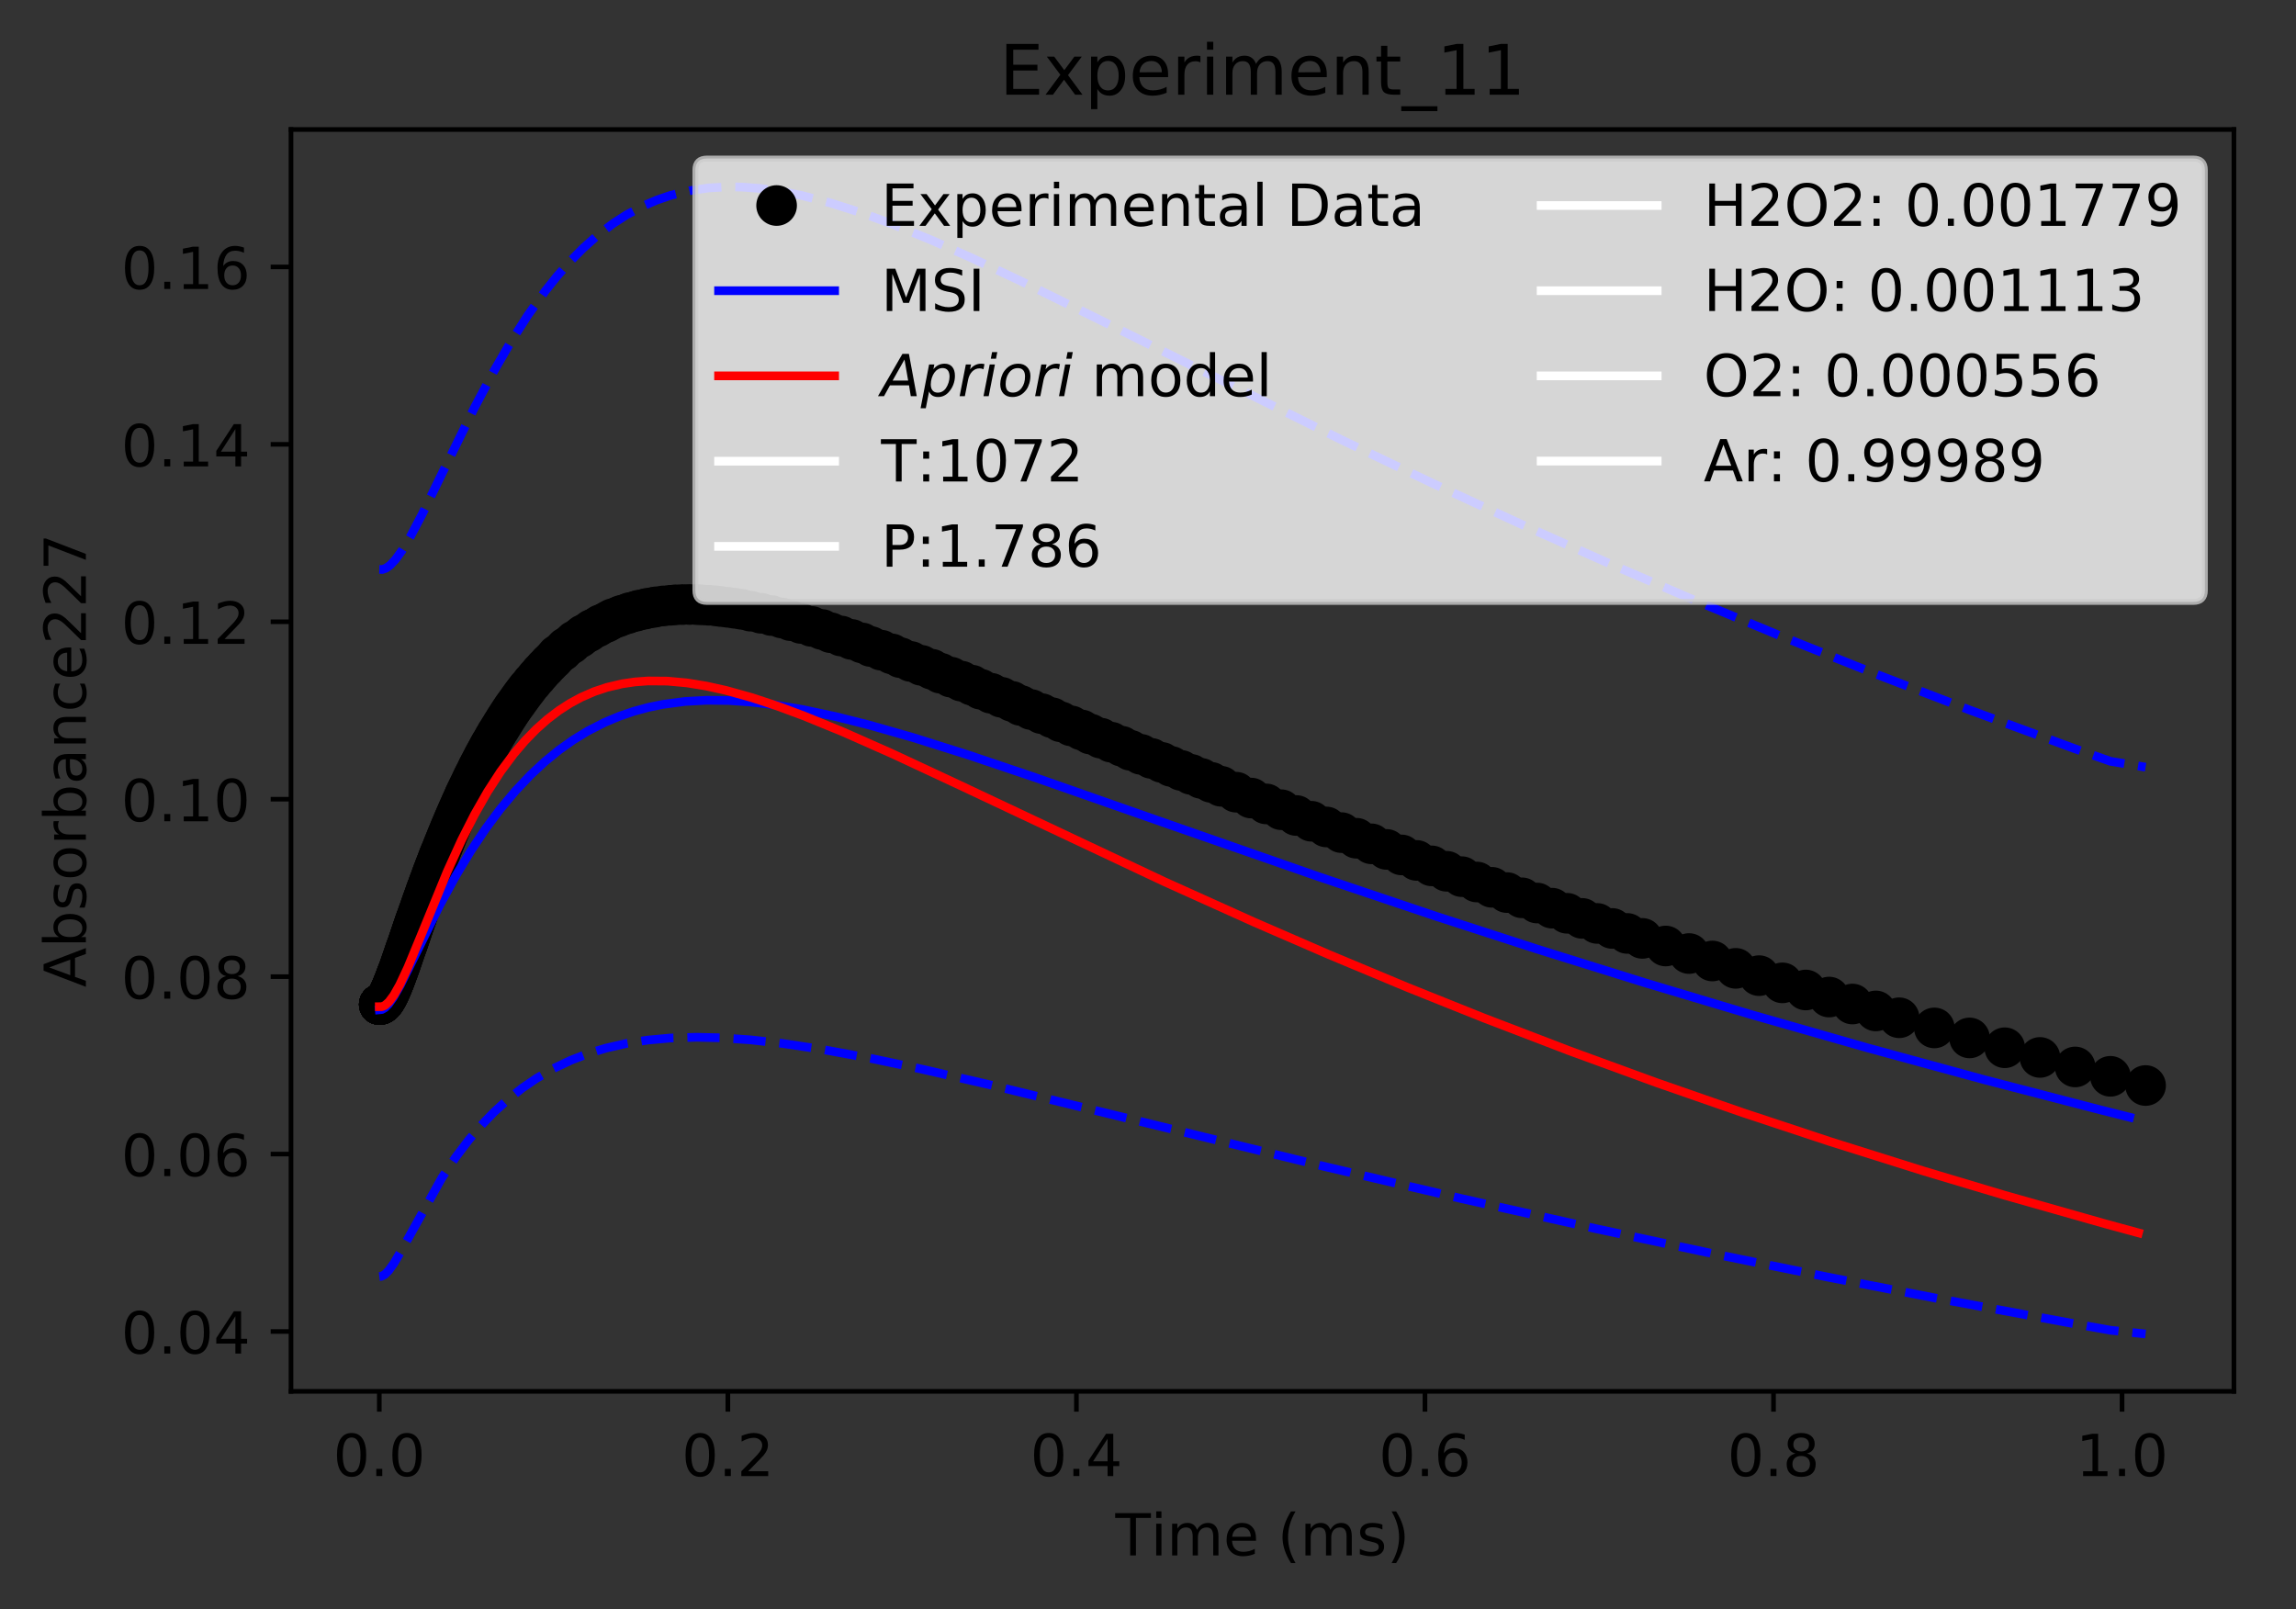 <?xml version="1.0" encoding="utf-8" standalone="no"?>
<!DOCTYPE svg PUBLIC "-//W3C//DTD SVG 1.1//EN"
  "http://www.w3.org/Graphics/SVG/1.1/DTD/svg11.dtd">
<!-- Created with matplotlib (https://matplotlib.org/) -->
<svg height="277.314pt" version="1.1" viewBox="0 0 395.644 277.314" width="395.644pt" xmlns="http://www.w3.org/2000/svg" xmlns:xlink="http://www.w3.org/1999/xlink">
 <rect x="0" y="0" width="395.644" height="277.314" fill="#333333" stroke="none"/>
 <defs>
  <style type="text/css">
*{stroke-linecap:butt;stroke-linejoin:round;}
  </style>
 </defs>
 <g id="figure_1">
  <g id="patch_1">
   <path d="M 0 277.314 
L 395.644 277.314 
L 395.644 0 
L 0 0 
z
" style="fill:none;"/>
  </g>
  <g id="axes_1">
   <g id="patch_2">
    <path d="M 50.144 239.758 
L 384.944 239.758 
L 384.944 22.318 
L 50.144 22.318 
z
" style="fill:none;"/>
   </g>
   <g id="matplotlib.axis_1">
    <g id="xtick_1">
     <g id="line2d_1">
      <defs>
       <path d="M 0 0 
L 0 3.5 
" id="m4c7eef2d3c" style="stroke:#000000;stroke-width:0.8;"/>
      </defs>
      <g>
       <use style="stroke:#000000;stroke-width:0.8;" x="65.362" xlink:href="#m4c7eef2d3c" y="239.758"/>
      </g>
     </g>
     <g id="text_1">
      <!-- 0.0 -->
      <defs>
       <path d="M 31.781 66.406 
Q 24.172 66.406 20.328 58.906 
Q 16.5 51.422 16.5 36.375 
Q 16.5 21.391 20.328 13.891 
Q 24.172 6.391 31.781 6.391 
Q 39.453 6.391 43.281 13.891 
Q 47.125 21.391 47.125 36.375 
Q 47.125 51.422 43.281 58.906 
Q 39.453 66.406 31.781 66.406 
z
M 31.781 74.219 
Q 44.047 74.219 50.516 64.516 
Q 56.984 54.828 56.984 36.375 
Q 56.984 17.969 50.516 8.266 
Q 44.047 -1.422 31.781 -1.422 
Q 19.531 -1.422 13.062 8.266 
Q 6.594 17.969 6.594 36.375 
Q 6.594 54.828 13.062 64.516 
Q 19.531 74.219 31.781 74.219 
z
" id="DejaVuSans-48"/>
       <path d="M 10.688 12.406 
L 21 12.406 
L 21 0 
L 10.688 0 
z
" id="DejaVuSans-46"/>
      </defs>
      <g transform="translate(57.41 254.357)scale(0.1 -0.1)">
       <use xlink:href="#DejaVuSans-48"/>
       <use x="63.623" xlink:href="#DejaVuSans-46"/>
       <use x="95.41" xlink:href="#DejaVuSans-48"/>
      </g>
     </g>
    </g>
    <g id="xtick_2">
     <g id="line2d_2">
      <g>
       <use style="stroke:#000000;stroke-width:0.8;" x="125.424" xlink:href="#m4c7eef2d3c" y="239.758"/>
      </g>
     </g>
     <g id="text_2">
      <!-- 0.2 -->
      <defs>
       <path d="M 19.188 8.297 
L 53.609 8.297 
L 53.609 0 
L 7.328 0 
L 7.328 8.297 
Q 12.938 14.109 22.625 23.891 
Q 32.328 33.688 34.812 36.531 
Q 39.547 41.844 41.422 45.531 
Q 43.312 49.219 43.312 52.781 
Q 43.312 58.594 39.234 62.25 
Q 35.156 65.922 28.609 65.922 
Q 23.969 65.922 18.812 64.312 
Q 13.672 62.703 7.812 59.422 
L 7.812 69.391 
Q 13.766 71.781 18.938 73 
Q 24.125 74.219 28.422 74.219 
Q 39.75 74.219 46.484 68.547 
Q 53.219 62.891 53.219 53.422 
Q 53.219 48.922 51.531 44.891 
Q 49.859 40.875 45.406 35.406 
Q 44.188 33.984 37.641 27.219 
Q 31.109 20.453 19.188 8.297 
z
" id="DejaVuSans-50"/>
      </defs>
      <g transform="translate(117.472 254.357)scale(0.1 -0.1)">
       <use xlink:href="#DejaVuSans-48"/>
       <use x="63.623" xlink:href="#DejaVuSans-46"/>
       <use x="95.41" xlink:href="#DejaVuSans-50"/>
      </g>
     </g>
    </g>
    <g id="xtick_3">
     <g id="line2d_3">
      <g>
       <use style="stroke:#000000;stroke-width:0.8;" x="185.486" xlink:href="#m4c7eef2d3c" y="239.758"/>
      </g>
     </g>
     <g id="text_3">
      <!-- 0.4 -->
      <defs>
       <path d="M 37.797 64.312 
L 12.891 25.391 
L 37.797 25.391 
z
M 35.203 72.906 
L 47.609 72.906 
L 47.609 25.391 
L 58.016 25.391 
L 58.016 17.188 
L 47.609 17.188 
L 47.609 0 
L 37.797 0 
L 37.797 17.188 
L 4.891 17.188 
L 4.891 26.703 
z
" id="DejaVuSans-52"/>
      </defs>
      <g transform="translate(177.534 254.357)scale(0.1 -0.1)">
       <use xlink:href="#DejaVuSans-48"/>
       <use x="63.623" xlink:href="#DejaVuSans-46"/>
       <use x="95.41" xlink:href="#DejaVuSans-52"/>
      </g>
     </g>
    </g>
    <g id="xtick_4">
     <g id="line2d_4">
      <g>
       <use style="stroke:#000000;stroke-width:0.8;" x="245.548" xlink:href="#m4c7eef2d3c" y="239.758"/>
      </g>
     </g>
     <g id="text_4">
      <!-- 0.6 -->
      <defs>
       <path d="M 33.016 40.375 
Q 26.375 40.375 22.484 35.828 
Q 18.609 31.297 18.609 23.391 
Q 18.609 15.531 22.484 10.953 
Q 26.375 6.391 33.016 6.391 
Q 39.656 6.391 43.531 10.953 
Q 47.406 15.531 47.406 23.391 
Q 47.406 31.297 43.531 35.828 
Q 39.656 40.375 33.016 40.375 
z
M 52.594 71.297 
L 52.594 62.312 
Q 48.875 64.062 45.094 64.984 
Q 41.312 65.922 37.594 65.922 
Q 27.828 65.922 22.672 59.328 
Q 17.531 52.734 16.797 39.406 
Q 19.672 43.656 24.016 45.922 
Q 28.375 48.188 33.594 48.188 
Q 44.578 48.188 50.953 41.516 
Q 57.328 34.859 57.328 23.391 
Q 57.328 12.156 50.688 5.359 
Q 44.047 -1.422 33.016 -1.422 
Q 20.359 -1.422 13.672 8.266 
Q 6.984 17.969 6.984 36.375 
Q 6.984 53.656 15.188 63.938 
Q 23.391 74.219 37.203 74.219 
Q 40.922 74.219 44.703 73.484 
Q 48.484 72.75 52.594 71.297 
z
" id="DejaVuSans-54"/>
      </defs>
      <g transform="translate(237.596 254.357)scale(0.1 -0.1)">
       <use xlink:href="#DejaVuSans-48"/>
       <use x="63.623" xlink:href="#DejaVuSans-46"/>
       <use x="95.41" xlink:href="#DejaVuSans-54"/>
      </g>
     </g>
    </g>
    <g id="xtick_5">
     <g id="line2d_5">
      <g>
       <use style="stroke:#000000;stroke-width:0.8;" x="305.609" xlink:href="#m4c7eef2d3c" y="239.758"/>
      </g>
     </g>
     <g id="text_5">
      <!-- 0.8 -->
      <defs>
       <path d="M 31.781 34.625 
Q 24.75 34.625 20.719 30.859 
Q 16.703 27.094 16.703 20.516 
Q 16.703 13.922 20.719 10.156 
Q 24.75 6.391 31.781 6.391 
Q 38.812 6.391 42.859 10.172 
Q 46.922 13.969 46.922 20.516 
Q 46.922 27.094 42.891 30.859 
Q 38.875 34.625 31.781 34.625 
z
M 21.922 38.812 
Q 15.578 40.375 12.031 44.719 
Q 8.5 49.078 8.5 55.328 
Q 8.5 64.062 14.719 69.141 
Q 20.953 74.219 31.781 74.219 
Q 42.672 74.219 48.875 69.141 
Q 55.078 64.062 55.078 55.328 
Q 55.078 49.078 51.531 44.719 
Q 48 40.375 41.703 38.812 
Q 48.828 37.156 52.797 32.312 
Q 56.781 27.484 56.781 20.516 
Q 56.781 9.906 50.312 4.234 
Q 43.844 -1.422 31.781 -1.422 
Q 19.734 -1.422 13.25 4.234 
Q 6.781 9.906 6.781 20.516 
Q 6.781 27.484 10.781 32.312 
Q 14.797 37.156 21.922 38.812 
z
M 18.312 54.391 
Q 18.312 48.734 21.844 45.562 
Q 25.391 42.391 31.781 42.391 
Q 38.141 42.391 41.719 45.562 
Q 45.312 48.734 45.312 54.391 
Q 45.312 60.062 41.719 63.234 
Q 38.141 66.406 31.781 66.406 
Q 25.391 66.406 21.844 63.234 
Q 18.312 60.062 18.312 54.391 
z
" id="DejaVuSans-56"/>
      </defs>
      <g transform="translate(297.658 254.357)scale(0.1 -0.1)">
       <use xlink:href="#DejaVuSans-48"/>
       <use x="63.623" xlink:href="#DejaVuSans-46"/>
       <use x="95.41" xlink:href="#DejaVuSans-56"/>
      </g>
     </g>
    </g>
    <g id="xtick_6">
     <g id="line2d_6">
      <g>
       <use style="stroke:#000000;stroke-width:0.8;" x="365.671" xlink:href="#m4c7eef2d3c" y="239.758"/>
      </g>
     </g>
     <g id="text_6">
      <!-- 1.0 -->
      <defs>
       <path d="M 12.406 8.297 
L 28.516 8.297 
L 28.516 63.922 
L 10.984 60.406 
L 10.984 69.391 
L 28.422 72.906 
L 38.281 72.906 
L 38.281 8.297 
L 54.391 8.297 
L 54.391 0 
L 12.406 0 
z
" id="DejaVuSans-49"/>
      </defs>
      <g transform="translate(357.72 254.357)scale(0.1 -0.1)">
       <use xlink:href="#DejaVuSans-49"/>
       <use x="63.623" xlink:href="#DejaVuSans-46"/>
       <use x="95.41" xlink:href="#DejaVuSans-48"/>
      </g>
     </g>
    </g>
    <g id="text_7">
     <!-- Time (ms) -->
     <defs>
      <path d="M -0.297 72.906 
L 61.375 72.906 
L 61.375 64.594 
L 35.5 64.594 
L 35.5 0 
L 25.594 0 
L 25.594 64.594 
L -0.297 64.594 
z
" id="DejaVuSans-84"/>
      <path d="M 9.422 54.688 
L 18.406 54.688 
L 18.406 0 
L 9.422 0 
z
M 9.422 75.984 
L 18.406 75.984 
L 18.406 64.594 
L 9.422 64.594 
z
" id="DejaVuSans-105"/>
      <path d="M 52 44.188 
Q 55.375 50.25 60.062 53.125 
Q 64.75 56 71.094 56 
Q 79.641 56 84.281 50.016 
Q 88.922 44.047 88.922 33.016 
L 88.922 0 
L 79.891 0 
L 79.891 32.719 
Q 79.891 40.578 77.094 44.375 
Q 74.312 48.188 68.609 48.188 
Q 61.625 48.188 57.562 43.547 
Q 53.516 38.922 53.516 30.906 
L 53.516 0 
L 44.484 0 
L 44.484 32.719 
Q 44.484 40.625 41.703 44.406 
Q 38.922 48.188 33.109 48.188 
Q 26.219 48.188 22.156 43.531 
Q 18.109 38.875 18.109 30.906 
L 18.109 0 
L 9.078 0 
L 9.078 54.688 
L 18.109 54.688 
L 18.109 46.188 
Q 21.188 51.219 25.484 53.609 
Q 29.781 56 35.688 56 
Q 41.656 56 45.828 52.969 
Q 50 49.953 52 44.188 
z
" id="DejaVuSans-109"/>
      <path d="M 56.203 29.594 
L 56.203 25.203 
L 14.891 25.203 
Q 15.484 15.922 20.484 11.062 
Q 25.484 6.203 34.422 6.203 
Q 39.594 6.203 44.453 7.469 
Q 49.312 8.734 54.109 11.281 
L 54.109 2.781 
Q 49.266 0.734 44.188 -0.344 
Q 39.109 -1.422 33.891 -1.422 
Q 20.797 -1.422 13.156 6.188 
Q 5.516 13.812 5.516 26.812 
Q 5.516 40.234 12.766 48.109 
Q 20.016 56 32.328 56 
Q 43.359 56 49.781 48.891 
Q 56.203 41.797 56.203 29.594 
z
M 47.219 32.234 
Q 47.125 39.594 43.094 43.984 
Q 39.062 48.391 32.422 48.391 
Q 24.906 48.391 20.391 44.141 
Q 15.875 39.891 15.188 32.172 
z
" id="DejaVuSans-101"/>
      <path id="DejaVuSans-32"/>
      <path d="M 31 75.875 
Q 24.469 64.656 21.281 53.656 
Q 18.109 42.672 18.109 31.391 
Q 18.109 20.125 21.312 9.062 
Q 24.516 -2 31 -13.188 
L 23.188 -13.188 
Q 15.875 -1.703 12.234 9.375 
Q 8.594 20.453 8.594 31.391 
Q 8.594 42.281 12.203 53.312 
Q 15.828 64.359 23.188 75.875 
z
" id="DejaVuSans-40"/>
      <path d="M 44.281 53.078 
L 44.281 44.578 
Q 40.484 46.531 36.375 47.5 
Q 32.281 48.484 27.875 48.484 
Q 21.188 48.484 17.844 46.438 
Q 14.5 44.391 14.5 40.281 
Q 14.5 37.156 16.891 35.375 
Q 19.281 33.594 26.516 31.984 
L 29.594 31.297 
Q 39.156 29.25 43.188 25.516 
Q 47.219 21.781 47.219 15.094 
Q 47.219 7.469 41.188 3.016 
Q 35.156 -1.422 24.609 -1.422 
Q 20.219 -1.422 15.453 -0.562 
Q 10.688 0.297 5.422 2 
L 5.422 11.281 
Q 10.406 8.688 15.234 7.391 
Q 20.062 6.109 24.812 6.109 
Q 31.156 6.109 34.562 8.281 
Q 37.984 10.453 37.984 14.406 
Q 37.984 18.062 35.516 20.016 
Q 33.062 21.969 24.703 23.781 
L 21.578 24.516 
Q 13.234 26.266 9.516 29.906 
Q 5.812 33.547 5.812 39.891 
Q 5.812 47.609 11.281 51.797 
Q 16.75 56 26.812 56 
Q 31.781 56 36.172 55.266 
Q 40.578 54.547 44.281 53.078 
z
" id="DejaVuSans-115"/>
      <path d="M 8.016 75.875 
L 15.828 75.875 
Q 23.141 64.359 26.781 53.312 
Q 30.422 42.281 30.422 31.391 
Q 30.422 20.453 26.781 9.375 
Q 23.141 -1.703 15.828 -13.188 
L 8.016 -13.188 
Q 14.5 -2 17.703 9.062 
Q 20.906 20.125 20.906 31.391 
Q 20.906 42.672 17.703 53.656 
Q 14.5 64.656 8.016 75.875 
z
" id="DejaVuSans-41"/>
     </defs>
     <g transform="translate(192.191 268.035)scale(0.1 -0.1)">
      <use xlink:href="#DejaVuSans-84"/>
      <use x="61.037" xlink:href="#DejaVuSans-105"/>
      <use x="88.82" xlink:href="#DejaVuSans-109"/>
      <use x="186.232" xlink:href="#DejaVuSans-101"/>
      <use x="247.756" xlink:href="#DejaVuSans-32"/>
      <use x="279.543" xlink:href="#DejaVuSans-40"/>
      <use x="318.557" xlink:href="#DejaVuSans-109"/>
      <use x="415.969" xlink:href="#DejaVuSans-115"/>
      <use x="468.068" xlink:href="#DejaVuSans-41"/>
     </g>
    </g>
   </g>
   <g id="matplotlib.axis_2">
    <g id="ytick_1">
     <g id="line2d_7">
      <defs>
       <path d="M 0 0 
L -3.5 0 
" id="mac8c9d41d3" style="stroke:#000000;stroke-width:0.8;"/>
      </defs>
      <g>
       <use style="stroke:#000000;stroke-width:0.8;" x="50.144" xlink:href="#mac8c9d41d3" y="229.447"/>
      </g>
     </g>
     <g id="text_8">
      <!-- 0.04 -->
      <g transform="translate(20.878 233.246)scale(0.1 -0.1)">
       <use xlink:href="#DejaVuSans-48"/>
       <use x="63.623" xlink:href="#DejaVuSans-46"/>
       <use x="95.41" xlink:href="#DejaVuSans-48"/>
       <use x="159.033" xlink:href="#DejaVuSans-52"/>
      </g>
     </g>
    </g>
    <g id="ytick_2">
     <g id="line2d_8">
      <g>
       <use style="stroke:#000000;stroke-width:0.8;" x="50.144" xlink:href="#mac8c9d41d3" y="198.872"/>
      </g>
     </g>
     <g id="text_9">
      <!-- 0.06 -->
      <g transform="translate(20.878 202.671)scale(0.1 -0.1)">
       <use xlink:href="#DejaVuSans-48"/>
       <use x="63.623" xlink:href="#DejaVuSans-46"/>
       <use x="95.41" xlink:href="#DejaVuSans-48"/>
       <use x="159.033" xlink:href="#DejaVuSans-54"/>
      </g>
     </g>
    </g>
    <g id="ytick_3">
     <g id="line2d_9">
      <g>
       <use style="stroke:#000000;stroke-width:0.8;" x="50.144" xlink:href="#mac8c9d41d3" y="168.296"/>
      </g>
     </g>
     <g id="text_10">
      <!-- 0.08 -->
      <g transform="translate(20.878 172.095)scale(0.1 -0.1)">
       <use xlink:href="#DejaVuSans-48"/>
       <use x="63.623" xlink:href="#DejaVuSans-46"/>
       <use x="95.41" xlink:href="#DejaVuSans-48"/>
       <use x="159.033" xlink:href="#DejaVuSans-56"/>
      </g>
     </g>
    </g>
    <g id="ytick_4">
     <g id="line2d_10">
      <g>
       <use style="stroke:#000000;stroke-width:0.8;" x="50.144" xlink:href="#mac8c9d41d3" y="137.721"/>
      </g>
     </g>
     <g id="text_11">
      <!-- 0.10 -->
      <g transform="translate(20.878 141.52)scale(0.1 -0.1)">
       <use xlink:href="#DejaVuSans-48"/>
       <use x="63.623" xlink:href="#DejaVuSans-46"/>
       <use x="95.41" xlink:href="#DejaVuSans-49"/>
       <use x="159.033" xlink:href="#DejaVuSans-48"/>
      </g>
     </g>
    </g>
    <g id="ytick_5">
     <g id="line2d_11">
      <g>
       <use style="stroke:#000000;stroke-width:0.8;" x="50.144" xlink:href="#mac8c9d41d3" y="107.145"/>
      </g>
     </g>
     <g id="text_12">
      <!-- 0.12 -->
      <g transform="translate(20.878 110.945)scale(0.1 -0.1)">
       <use xlink:href="#DejaVuSans-48"/>
       <use x="63.623" xlink:href="#DejaVuSans-46"/>
       <use x="95.41" xlink:href="#DejaVuSans-49"/>
       <use x="159.033" xlink:href="#DejaVuSans-50"/>
      </g>
     </g>
    </g>
    <g id="ytick_6">
     <g id="line2d_12">
      <g>
       <use style="stroke:#000000;stroke-width:0.8;" x="50.144" xlink:href="#mac8c9d41d3" y="76.57"/>
      </g>
     </g>
     <g id="text_13">
      <!-- 0.14 -->
      <g transform="translate(20.878 80.369)scale(0.1 -0.1)">
       <use xlink:href="#DejaVuSans-48"/>
       <use x="63.623" xlink:href="#DejaVuSans-46"/>
       <use x="95.41" xlink:href="#DejaVuSans-49"/>
       <use x="159.033" xlink:href="#DejaVuSans-52"/>
      </g>
     </g>
    </g>
    <g id="ytick_7">
     <g id="line2d_13">
      <g>
       <use style="stroke:#000000;stroke-width:0.8;" x="50.144" xlink:href="#mac8c9d41d3" y="45.994"/>
      </g>
     </g>
     <g id="text_14">
      <!-- 0.16 -->
      <g transform="translate(20.878 49.794)scale(0.1 -0.1)">
       <use xlink:href="#DejaVuSans-48"/>
       <use x="63.623" xlink:href="#DejaVuSans-46"/>
       <use x="95.41" xlink:href="#DejaVuSans-49"/>
       <use x="159.033" xlink:href="#DejaVuSans-54"/>
      </g>
     </g>
    </g>
    <g id="text_15">
     <!-- Absorbance227 -->
     <defs>
      <path d="M 34.188 63.188 
L 20.797 26.906 
L 47.609 26.906 
z
M 28.609 72.906 
L 39.797 72.906 
L 67.578 0 
L 57.328 0 
L 50.688 18.703 
L 17.828 18.703 
L 11.188 0 
L 0.781 0 
z
" id="DejaVuSans-65"/>
      <path d="M 48.688 27.297 
Q 48.688 37.203 44.609 42.844 
Q 40.531 48.484 33.406 48.484 
Q 26.266 48.484 22.188 42.844 
Q 18.109 37.203 18.109 27.297 
Q 18.109 17.391 22.188 11.75 
Q 26.266 6.109 33.406 6.109 
Q 40.531 6.109 44.609 11.75 
Q 48.688 17.391 48.688 27.297 
z
M 18.109 46.391 
Q 20.953 51.266 25.266 53.625 
Q 29.594 56 35.594 56 
Q 45.562 56 51.781 48.094 
Q 58.016 40.188 58.016 27.297 
Q 58.016 14.406 51.781 6.484 
Q 45.562 -1.422 35.594 -1.422 
Q 29.594 -1.422 25.266 0.953 
Q 20.953 3.328 18.109 8.203 
L 18.109 0 
L 9.078 0 
L 9.078 75.984 
L 18.109 75.984 
z
" id="DejaVuSans-98"/>
      <path d="M 30.609 48.391 
Q 23.391 48.391 19.188 42.75 
Q 14.984 37.109 14.984 27.297 
Q 14.984 17.484 19.156 11.844 
Q 23.344 6.203 30.609 6.203 
Q 37.797 6.203 41.984 11.859 
Q 46.188 17.531 46.188 27.297 
Q 46.188 37.016 41.984 42.703 
Q 37.797 48.391 30.609 48.391 
z
M 30.609 56 
Q 42.328 56 49.016 48.375 
Q 55.719 40.766 55.719 27.297 
Q 55.719 13.875 49.016 6.219 
Q 42.328 -1.422 30.609 -1.422 
Q 18.844 -1.422 12.172 6.219 
Q 5.516 13.875 5.516 27.297 
Q 5.516 40.766 12.172 48.375 
Q 18.844 56 30.609 56 
z
" id="DejaVuSans-111"/>
      <path d="M 41.109 46.297 
Q 39.594 47.172 37.812 47.578 
Q 36.031 48 33.891 48 
Q 26.266 48 22.188 43.047 
Q 18.109 38.094 18.109 28.812 
L 18.109 0 
L 9.078 0 
L 9.078 54.688 
L 18.109 54.688 
L 18.109 46.188 
Q 20.953 51.172 25.484 53.578 
Q 30.031 56 36.531 56 
Q 37.453 56 38.578 55.875 
Q 39.703 55.766 41.062 55.516 
z
" id="DejaVuSans-114"/>
      <path d="M 34.281 27.484 
Q 23.391 27.484 19.188 25 
Q 14.984 22.516 14.984 16.5 
Q 14.984 11.719 18.141 8.906 
Q 21.297 6.109 26.703 6.109 
Q 34.188 6.109 38.703 11.406 
Q 43.219 16.703 43.219 25.484 
L 43.219 27.484 
z
M 52.203 31.203 
L 52.203 0 
L 43.219 0 
L 43.219 8.297 
Q 40.141 3.328 35.547 0.953 
Q 30.953 -1.422 24.312 -1.422 
Q 15.922 -1.422 10.953 3.297 
Q 6 8.016 6 15.922 
Q 6 25.141 12.172 29.828 
Q 18.359 34.516 30.609 34.516 
L 43.219 34.516 
L 43.219 35.406 
Q 43.219 41.609 39.141 45 
Q 35.062 48.391 27.688 48.391 
Q 23 48.391 18.547 47.266 
Q 14.109 46.141 10.016 43.891 
L 10.016 52.203 
Q 14.938 54.109 19.578 55.047 
Q 24.219 56 28.609 56 
Q 40.484 56 46.344 49.844 
Q 52.203 43.703 52.203 31.203 
z
" id="DejaVuSans-97"/>
      <path d="M 54.891 33.016 
L 54.891 0 
L 45.906 0 
L 45.906 32.719 
Q 45.906 40.484 42.875 44.328 
Q 39.844 48.188 33.797 48.188 
Q 26.516 48.188 22.312 43.547 
Q 18.109 38.922 18.109 30.906 
L 18.109 0 
L 9.078 0 
L 9.078 54.688 
L 18.109 54.688 
L 18.109 46.188 
Q 21.344 51.125 25.703 53.562 
Q 30.078 56 35.797 56 
Q 45.219 56 50.047 50.172 
Q 54.891 44.344 54.891 33.016 
z
" id="DejaVuSans-110"/>
      <path d="M 48.781 52.594 
L 48.781 44.188 
Q 44.969 46.297 41.141 47.344 
Q 37.312 48.391 33.406 48.391 
Q 24.656 48.391 19.812 42.844 
Q 14.984 37.312 14.984 27.297 
Q 14.984 17.281 19.812 11.734 
Q 24.656 6.203 33.406 6.203 
Q 37.312 6.203 41.141 7.25 
Q 44.969 8.297 48.781 10.406 
L 48.781 2.094 
Q 45.016 0.344 40.984 -0.531 
Q 36.969 -1.422 32.422 -1.422 
Q 20.062 -1.422 12.781 6.344 
Q 5.516 14.109 5.516 27.297 
Q 5.516 40.672 12.859 48.328 
Q 20.219 56 33.016 56 
Q 37.156 56 41.109 55.141 
Q 45.062 54.297 48.781 52.594 
z
" id="DejaVuSans-99"/>
      <path d="M 8.203 72.906 
L 55.078 72.906 
L 55.078 68.703 
L 28.609 0 
L 18.312 0 
L 43.219 64.594 
L 8.203 64.594 
z
" id="DejaVuSans-55"/>
     </defs>
     <g transform="translate(14.798 170.129)rotate(-90)scale(0.1 -0.1)">
      <use xlink:href="#DejaVuSans-65"/>
      <use x="68.408" xlink:href="#DejaVuSans-98"/>
      <use x="131.885" xlink:href="#DejaVuSans-115"/>
      <use x="183.984" xlink:href="#DejaVuSans-111"/>
      <use x="245.166" xlink:href="#DejaVuSans-114"/>
      <use x="286.279" xlink:href="#DejaVuSans-98"/>
      <use x="349.756" xlink:href="#DejaVuSans-97"/>
      <use x="411.035" xlink:href="#DejaVuSans-110"/>
      <use x="474.414" xlink:href="#DejaVuSans-99"/>
      <use x="529.395" xlink:href="#DejaVuSans-101"/>
      <use x="590.918" xlink:href="#DejaVuSans-50"/>
      <use x="654.541" xlink:href="#DejaVuSans-50"/>
      <use x="718.164" xlink:href="#DejaVuSans-55"/>
     </g>
    </g>
   </g>
   <g id="line2d_14">
    <defs>
     <path d="M 0 3 
C 0.796 3 1.559 2.684 2.121 2.121 
C 2.684 1.559 3 0.796 3 0 
C 3 -0.796 2.684 -1.559 2.121 -2.121 
C 1.559 -2.684 0.796 -3 0 -3 
C -0.796 -3 -1.559 -2.684 -2.121 -2.121 
C -2.684 -1.559 -3 -0.796 -3 0 
C -3 0.796 -2.684 1.559 -2.121 2.121 
C -1.559 2.684 -0.796 3 0 3 
z
" id="m20d548b84e" style="stroke:#000000;"/>
    </defs>
    <g clip-path="url(#p2adec142c9)">
     <use style="stroke:#000000;" x="65.362" xlink:href="#m20d548b84e" y="173.083"/>
     <use style="stroke:#000000;" x="65.362" xlink:href="#m20d548b84e" y="173.083"/>
     <use style="stroke:#000000;" x="65.362" xlink:href="#m20d548b84e" y="173.083"/>
     <use style="stroke:#000000;" x="65.362" xlink:href="#m20d548b84e" y="173.083"/>
     <use style="stroke:#000000;" x="65.362" xlink:href="#m20d548b84e" y="173.083"/>
     <use style="stroke:#000000;" x="65.362" xlink:href="#m20d548b84e" y="173.083"/>
     <use style="stroke:#000000;" x="65.362" xlink:href="#m20d548b84e" y="173.083"/>
     <use style="stroke:#000000;" x="65.362" xlink:href="#m20d548b84e" y="173.083"/>
     <use style="stroke:#000000;" x="65.363" xlink:href="#m20d548b84e" y="173.083"/>
     <use style="stroke:#000000;" x="65.364" xlink:href="#m20d548b84e" y="173.083"/>
     <use style="stroke:#000000;" x="65.365" xlink:href="#m20d548b84e" y="173.083"/>
     <use style="stroke:#000000;" x="65.366" xlink:href="#m20d548b84e" y="173.083"/>
     <use style="stroke:#000000;" x="65.368" xlink:href="#m20d548b84e" y="173.084"/>
     <use style="stroke:#000000;" x="65.369" xlink:href="#m20d548b84e" y="173.084"/>
     <use style="stroke:#000000;" x="65.37" xlink:href="#m20d548b84e" y="173.084"/>
     <use style="stroke:#000000;" x="65.372" xlink:href="#m20d548b84e" y="173.085"/>
     <use style="stroke:#000000;" x="65.374" xlink:href="#m20d548b84e" y="173.085"/>
     <use style="stroke:#000000;" x="65.376" xlink:href="#m20d548b84e" y="173.085"/>
     <use style="stroke:#000000;" x="65.378" xlink:href="#m20d548b84e" y="173.085"/>
     <use style="stroke:#000000;" x="65.384" xlink:href="#m20d548b84e" y="173.086"/>
     <use style="stroke:#000000;" x="65.39" xlink:href="#m20d548b84e" y="173.087"/>
     <use style="stroke:#000000;" x="65.397" xlink:href="#m20d548b84e" y="173.088"/>
     <use style="stroke:#000000;" x="65.403" xlink:href="#m20d548b84e" y="173.089"/>
     <use style="stroke:#000000;" x="65.409" xlink:href="#m20d548b84e" y="173.09"/>
     <use style="stroke:#000000;" x="65.416" xlink:href="#m20d548b84e" y="173.09"/>
     <use style="stroke:#000000;" x="65.422" xlink:href="#m20d548b84e" y="173.091"/>
     <use style="stroke:#000000;" x="65.437" xlink:href="#m20d548b84e" y="173.091"/>
     <use style="stroke:#000000;" x="65.447" xlink:href="#m20d548b84e" y="173.092"/>
     <use style="stroke:#000000;" x="65.457" xlink:href="#m20d548b84e" y="173.092"/>
     <use style="stroke:#000000;" x="65.467" xlink:href="#m20d548b84e" y="173.091"/>
     <use style="stroke:#000000;" x="65.477" xlink:href="#m20d548b84e" y="173.091"/>
     <use style="stroke:#000000;" x="65.487" xlink:href="#m20d548b84e" y="173.09"/>
     <use style="stroke:#000000;" x="65.502" xlink:href="#m20d548b84e" y="173.089"/>
     <use style="stroke:#000000;" x="65.518" xlink:href="#m20d548b84e" y="173.087"/>
     <use style="stroke:#000000;" x="65.535" xlink:href="#m20d548b84e" y="173.085"/>
     <use style="stroke:#000000;" x="65.551" xlink:href="#m20d548b84e" y="173.082"/>
     <use style="stroke:#000000;" x="65.578" xlink:href="#m20d548b84e" y="173.075"/>
     <use style="stroke:#000000;" x="65.605" xlink:href="#m20d548b84e" y="173.068"/>
     <use style="stroke:#000000;" x="65.633" xlink:href="#m20d548b84e" y="173.059"/>
     <use style="stroke:#000000;" x="65.665" xlink:href="#m20d548b84e" y="173.046"/>
     <use style="stroke:#000000;" x="65.698" xlink:href="#m20d548b84e" y="173.031"/>
     <use style="stroke:#000000;" x="65.731" xlink:href="#m20d548b84e" y="173.014"/>
     <use style="stroke:#000000;" x="65.764" xlink:href="#m20d548b84e" y="172.995"/>
     <use style="stroke:#000000;" x="65.824" xlink:href="#m20d548b84e" y="172.956"/>
     <use style="stroke:#000000;" x="65.884" xlink:href="#m20d548b84e" y="172.91"/>
     <use style="stroke:#000000;" x="65.948" xlink:href="#m20d548b84e" y="172.858"/>
     <use style="stroke:#000000;" x="66.008" xlink:href="#m20d548b84e" y="172.801"/>
     <use style="stroke:#000000;" x="66.068" xlink:href="#m20d548b84e" y="172.738"/>
     <use style="stroke:#000000;" x="66.128" xlink:href="#m20d548b84e" y="172.67"/>
     <use style="stroke:#000000;" x="66.191" xlink:href="#m20d548b84e" y="172.597"/>
     <use style="stroke:#000000;" x="66.251" xlink:href="#m20d548b84e" y="172.519"/>
     <use style="stroke:#000000;" x="66.311" xlink:href="#m20d548b84e" y="172.436"/>
     <use style="stroke:#000000;" x="66.371" xlink:href="#m20d548b84e" y="172.349"/>
     <use style="stroke:#000000;" x="66.434" xlink:href="#m20d548b84e" y="172.258"/>
     <use style="stroke:#000000;" x="66.494" xlink:href="#m20d548b84e" y="172.162"/>
     <use style="stroke:#000000;" x="66.554" xlink:href="#m20d548b84e" y="172.063"/>
     <use style="stroke:#000000;" x="66.614" xlink:href="#m20d548b84e" y="171.96"/>
     <use style="stroke:#000000;" x="66.677" xlink:href="#m20d548b84e" y="171.853"/>
     <use style="stroke:#000000;" x="66.737" xlink:href="#m20d548b84e" y="171.743"/>
     <use style="stroke:#000000;" x="66.797" xlink:href="#m20d548b84e" y="171.629"/>
     <use style="stroke:#000000;" x="66.857" xlink:href="#m20d548b84e" y="171.512"/>
     <use style="stroke:#000000;" x="66.918" xlink:href="#m20d548b84e" y="171.393"/>
     <use style="stroke:#000000;" x="66.981" xlink:href="#m20d548b84e" y="171.27"/>
     <use style="stroke:#000000;" x="67.041" xlink:href="#m20d548b84e" y="171.144"/>
     <use style="stroke:#000000;" x="67.101" xlink:href="#m20d548b84e" y="171.016"/>
     <use style="stroke:#000000;" x="67.161" xlink:href="#m20d548b84e" y="170.885"/>
     <use style="stroke:#000000;" x="67.224" xlink:href="#m20d548b84e" y="170.752"/>
     <use style="stroke:#000000;" x="67.284" xlink:href="#m20d548b84e" y="170.616"/>
     <use style="stroke:#000000;" x="67.344" xlink:href="#m20d548b84e" y="170.478"/>
     <use style="stroke:#000000;" x="67.404" xlink:href="#m20d548b84e" y="170.338"/>
     <use style="stroke:#000000;" x="67.467" xlink:href="#m20d548b84e" y="170.196"/>
     <use style="stroke:#000000;" x="67.527" xlink:href="#m20d548b84e" y="170.052"/>
     <use style="stroke:#000000;" x="67.587" xlink:href="#m20d548b84e" y="169.906"/>
     <use style="stroke:#000000;" x="67.647" xlink:href="#m20d548b84e" y="169.758"/>
     <use style="stroke:#000000;" x="67.71" xlink:href="#m20d548b84e" y="169.608"/>
     <use style="stroke:#000000;" x="67.77" xlink:href="#m20d548b84e" y="169.457"/>
     <use style="stroke:#000000;" x="67.83" xlink:href="#m20d548b84e" y="169.304"/>
     <use style="stroke:#000000;" x="67.891" xlink:href="#m20d548b84e" y="169.15"/>
     <use style="stroke:#000000;" x="67.954" xlink:href="#m20d548b84e" y="168.994"/>
     <use style="stroke:#000000;" x="68.014" xlink:href="#m20d548b84e" y="168.837"/>
     <use style="stroke:#000000;" x="68.074" xlink:href="#m20d548b84e" y="168.679"/>
     <use style="stroke:#000000;" x="68.134" xlink:href="#m20d548b84e" y="168.519"/>
     <use style="stroke:#000000;" x="68.197" xlink:href="#m20d548b84e" y="168.359"/>
     <use style="stroke:#000000;" x="68.257" xlink:href="#m20d548b84e" y="168.197"/>
     <use style="stroke:#000000;" x="68.317" xlink:href="#m20d548b84e" y="168.034"/>
     <use style="stroke:#000000;" x="68.365" xlink:href="#m20d548b84e" y="167.87"/>
     <use style="stroke:#000000;" x="68.425" xlink:href="#m20d548b84e" y="167.705"/>
     <use style="stroke:#000000;" x="68.545" xlink:href="#m20d548b84e" y="167.455"/>
     <use style="stroke:#000000;" x="68.635" xlink:href="#m20d548b84e" y="167.202"/>
     <use style="stroke:#000000;" x="68.725" xlink:href="#m20d548b84e" y="166.947"/>
     <use style="stroke:#000000;" x="68.815" xlink:href="#m20d548b84e" y="166.691"/>
     <use style="stroke:#000000;" x="68.906" xlink:href="#m20d548b84e" y="166.434"/>
     <use style="stroke:#000000;" x="68.996" xlink:href="#m20d548b84e" y="166.175"/>
     <use style="stroke:#000000;" x="69.086" xlink:href="#m20d548b84e" y="165.915"/>
     <use style="stroke:#000000;" x="69.176" xlink:href="#m20d548b84e" y="165.654"/>
     <use style="stroke:#000000;" x="69.266" xlink:href="#m20d548b84e" y="165.391"/>
     <use style="stroke:#000000;" x="69.356" xlink:href="#m20d548b84e" y="165.128"/>
     <use style="stroke:#000000;" x="69.446" xlink:href="#m20d548b84e" y="164.864"/>
     <use style="stroke:#000000;" x="69.536" xlink:href="#m20d548b84e" y="164.6"/>
     <use style="stroke:#000000;" x="69.626" xlink:href="#m20d548b84e" y="164.334"/>
     <use style="stroke:#000000;" x="69.716" xlink:href="#m20d548b84e" y="164.068"/>
     <use style="stroke:#000000;" x="69.807" xlink:href="#m20d548b84e" y="163.802"/>
     <use style="stroke:#000000;" x="69.897" xlink:href="#m20d548b84e" y="163.536"/>
     <use style="stroke:#000000;" x="69.987" xlink:href="#m20d548b84e" y="163.268"/>
     <use style="stroke:#000000;" x="70.107" xlink:href="#m20d548b84e" y="163.001"/>
     <use style="stroke:#000000;" x="70.197" xlink:href="#m20d548b84e" y="162.734"/>
     <use style="stroke:#000000;" x="70.287" xlink:href="#m20d548b84e" y="162.466"/>
     <use style="stroke:#000000;" x="70.377" xlink:href="#m20d548b84e" y="162.198"/>
     <use style="stroke:#000000;" x="70.467" xlink:href="#m20d548b84e" y="161.93"/>
     <use style="stroke:#000000;" x="70.557" xlink:href="#m20d548b84e" y="161.662"/>
     <use style="stroke:#000000;" x="70.647" xlink:href="#m20d548b84e" y="161.395"/>
     <use style="stroke:#000000;" x="70.737" xlink:href="#m20d548b84e" y="161.127"/>
     <use style="stroke:#000000;" x="70.828" xlink:href="#m20d548b84e" y="160.859"/>
     <use style="stroke:#000000;" x="70.918" xlink:href="#m20d548b84e" y="160.592"/>
     <use style="stroke:#000000;" x="71.008" xlink:href="#m20d548b84e" y="160.324"/>
     <use style="stroke:#000000;" x="71.098" xlink:href="#m20d548b84e" y="160.057"/>
     <use style="stroke:#000000;" x="71.188" xlink:href="#m20d548b84e" y="159.791"/>
     <use style="stroke:#000000;" x="71.278" xlink:href="#m20d548b84e" y="159.524"/>
     <use style="stroke:#000000;" x="71.368" xlink:href="#m20d548b84e" y="159.258"/>
     <use style="stroke:#000000;" x="71.458" xlink:href="#m20d548b84e" y="158.992"/>
     <use style="stroke:#000000;" x="71.548" xlink:href="#m20d548b84e" y="158.727"/>
     <use style="stroke:#000000;" x="71.638" xlink:href="#m20d548b84e" y="158.462"/>
     <use style="stroke:#000000;" x="71.759" xlink:href="#m20d548b84e" y="158.197"/>
     <use style="stroke:#000000;" x="71.849" xlink:href="#m20d548b84e" y="157.933"/>
     <use style="stroke:#000000;" x="71.939" xlink:href="#m20d548b84e" y="157.669"/>
     <use style="stroke:#000000;" x="72.059" xlink:href="#m20d548b84e" y="157.271"/>
     <use style="stroke:#000000;" x="72.209" xlink:href="#m20d548b84e" y="156.875"/>
     <use style="stroke:#000000;" x="72.359" xlink:href="#m20d548b84e" y="156.48"/>
     <use style="stroke:#000000;" x="72.479" xlink:href="#m20d548b84e" y="156.086"/>
     <use style="stroke:#000000;" x="72.629" xlink:href="#m20d548b84e" y="155.693"/>
     <use style="stroke:#000000;" x="72.75" xlink:href="#m20d548b84e" y="155.302"/>
     <use style="stroke:#000000;" x="72.9" xlink:href="#m20d548b84e" y="154.912"/>
     <use style="stroke:#000000;" x="73.05" xlink:href="#m20d548b84e" y="154.523"/>
     <use style="stroke:#000000;" x="73.17" xlink:href="#m20d548b84e" y="154.136"/>
     <use style="stroke:#000000;" x="73.32" xlink:href="#m20d548b84e" y="153.751"/>
     <use style="stroke:#000000;" x="73.44" xlink:href="#m20d548b84e" y="153.367"/>
     <use style="stroke:#000000;" x="73.59" xlink:href="#m20d548b84e" y="152.984"/>
     <use style="stroke:#000000;" x="73.741" xlink:href="#m20d548b84e" y="152.603"/>
     <use style="stroke:#000000;" x="73.861" xlink:href="#m20d548b84e" y="152.224"/>
     <use style="stroke:#000000;" x="74.011" xlink:href="#m20d548b84e" y="151.846"/>
     <use style="stroke:#000000;" x="74.161" xlink:href="#m20d548b84e" y="151.469"/>
     <use style="stroke:#000000;" x="74.281" xlink:href="#m20d548b84e" y="151.095"/>
     <use style="stroke:#000000;" x="74.431" xlink:href="#m20d548b84e" y="150.722"/>
     <use style="stroke:#000000;" x="74.551" xlink:href="#m20d548b84e" y="150.351"/>
     <use style="stroke:#000000;" x="74.702" xlink:href="#m20d548b84e" y="149.981"/>
     <use style="stroke:#000000;" x="74.852" xlink:href="#m20d548b84e" y="149.613"/>
     <use style="stroke:#000000;" x="74.972" xlink:href="#m20d548b84e" y="149.247"/>
     <use style="stroke:#000000;" x="75.122" xlink:href="#m20d548b84e" y="148.882"/>
     <use style="stroke:#000000;" x="75.272" xlink:href="#m20d548b84e" y="148.519"/>
     <use style="stroke:#000000;" x="75.392" xlink:href="#m20d548b84e" y="148.158"/>
     <use style="stroke:#000000;" x="75.542" xlink:href="#m20d548b84e" y="147.799"/>
     <use style="stroke:#000000;" x="75.663" xlink:href="#m20d548b84e" y="147.441"/>
     <use style="stroke:#000000;" x="75.813" xlink:href="#m20d548b84e" y="147.085"/>
     <use style="stroke:#000000;" x="75.963" xlink:href="#m20d548b84e" y="146.731"/>
     <use style="stroke:#000000;" x="76.173" xlink:href="#m20d548b84e" y="146.198"/>
     <use style="stroke:#000000;" x="76.383" xlink:href="#m20d548b84e" y="145.669"/>
     <use style="stroke:#000000;" x="76.594" xlink:href="#m20d548b84e" y="145.144"/>
     <use style="stroke:#000000;" x="76.804" xlink:href="#m20d548b84e" y="144.624"/>
     <use style="stroke:#000000;" x="77.014" xlink:href="#m20d548b84e" y="144.107"/>
     <use style="stroke:#000000;" x="77.224" xlink:href="#m20d548b84e" y="143.594"/>
     <use style="stroke:#000000;" x="77.434" xlink:href="#m20d548b84e" y="143.086"/>
     <use style="stroke:#000000;" x="77.645" xlink:href="#m20d548b84e" y="142.581"/>
     <use style="stroke:#000000;" x="77.855" xlink:href="#m20d548b84e" y="142.081"/>
     <use style="stroke:#000000;" x="78.065" xlink:href="#m20d548b84e" y="141.584"/>
     <use style="stroke:#000000;" x="78.275" xlink:href="#m20d548b84e" y="141.092"/>
     <use style="stroke:#000000;" x="78.485" xlink:href="#m20d548b84e" y="140.604"/>
     <use style="stroke:#000000;" x="78.696" xlink:href="#m20d548b84e" y="140.119"/>
     <use style="stroke:#000000;" x="78.906" xlink:href="#m20d548b84e" y="139.639"/>
     <use style="stroke:#000000;" x="79.116" xlink:href="#m20d548b84e" y="139.163"/>
     <use style="stroke:#000000;" x="79.326" xlink:href="#m20d548b84e" y="138.691"/>
     <use style="stroke:#000000;" x="79.537" xlink:href="#m20d548b84e" y="138.223"/>
     <use style="stroke:#000000;" x="79.747" xlink:href="#m20d548b84e" y="137.758"/>
     <use style="stroke:#000000;" x="79.957" xlink:href="#m20d548b84e" y="137.299"/>
     <use style="stroke:#000000;" x="80.137" xlink:href="#m20d548b84e" y="136.842"/>
     <use style="stroke:#000000;" x="80.467" xlink:href="#m20d548b84e" y="136.154"/>
     <use style="stroke:#000000;" x="80.798" xlink:href="#m20d548b84e" y="135.473"/>
     <use style="stroke:#000000;" x="81.128" xlink:href="#m20d548b84e" y="134.804"/>
     <use style="stroke:#000000;" x="81.428" xlink:href="#m20d548b84e" y="134.142"/>
     <use style="stroke:#000000;" x="81.759" xlink:href="#m20d548b84e" y="133.491"/>
     <use style="stroke:#000000;" x="82.089" xlink:href="#m20d548b84e" y="132.849"/>
     <use style="stroke:#000000;" x="82.389" xlink:href="#m20d548b84e" y="132.214"/>
     <use style="stroke:#000000;" x="82.72" xlink:href="#m20d548b84e" y="131.59"/>
     <use style="stroke:#000000;" x="83.05" xlink:href="#m20d548b84e" y="130.974"/>
     <use style="stroke:#000000;" x="83.35" xlink:href="#m20d548b84e" y="130.369"/>
     <use style="stroke:#000000;" x="83.681" xlink:href="#m20d548b84e" y="129.771"/>
     <use style="stroke:#000000;" x="84.011" xlink:href="#m20d548b84e" y="129.183"/>
     <use style="stroke:#000000;" x="84.311" xlink:href="#m20d548b84e" y="128.603"/>
     <use style="stroke:#000000;" x="84.642" xlink:href="#m20d548b84e" y="128.031"/>
     <use style="stroke:#000000;" x="85.122" xlink:href="#m20d548b84e" y="127.183"/>
     <use style="stroke:#000000;" x="85.603" xlink:href="#m20d548b84e" y="126.354"/>
     <use style="stroke:#000000;" x="86.113" xlink:href="#m20d548b84e" y="125.546"/>
     <use style="stroke:#000000;" x="86.594" xlink:href="#m20d548b84e" y="124.757"/>
     <use style="stroke:#000000;" x="87.074" xlink:href="#m20d548b84e" y="123.986"/>
     <use style="stroke:#000000;" x="87.555" xlink:href="#m20d548b84e" y="123.236"/>
     <use style="stroke:#000000;" x="88.035" xlink:href="#m20d548b84e" y="122.503"/>
     <use style="stroke:#000000;" x="88.516" xlink:href="#m20d548b84e" y="121.791"/>
     <use style="stroke:#000000;" x="89.026" xlink:href="#m20d548b84e" y="121.095"/>
     <use style="stroke:#000000;" x="89.507" xlink:href="#m20d548b84e" y="120.418"/>
     <use style="stroke:#000000;" x="89.987" xlink:href="#m20d548b84e" y="119.759"/>
     <use style="stroke:#000000;" x="90.468" xlink:href="#m20d548b84e" y="119.119"/>
     <use style="stroke:#000000;" x="90.948" xlink:href="#m20d548b84e" y="118.495"/>
     <use style="stroke:#000000;" x="91.699" xlink:href="#m20d548b84e" y="117.579"/>
     <use style="stroke:#000000;" x="92.45" xlink:href="#m20d548b84e" y="116.702"/>
     <use style="stroke:#000000;" x="93.171" xlink:href="#m20d548b84e" y="115.864"/>
     <use style="stroke:#000000;" x="93.921" xlink:href="#m20d548b84e" y="115.063"/>
     <use style="stroke:#000000;" x="94.642" xlink:href="#m20d548b84e" y="114.298"/>
     <use style="stroke:#000000;" x="95.393" xlink:href="#m20d548b84e" y="113.569"/>
     <use style="stroke:#000000;" x="95.993" xlink:href="#m20d548b84e" y="112.874"/>
     <use style="stroke:#000000;" x="96.894" xlink:href="#m20d548b84e" y="112.213"/>
     <use style="stroke:#000000;" x="97.495" xlink:href="#m20d548b84e" y="111.585"/>
     <use style="stroke:#000000;" x="98.396" xlink:href="#m20d548b84e" y="110.989"/>
     <use style="stroke:#000000;" x="98.997" xlink:href="#m20d548b84e" y="110.425"/>
     <use style="stroke:#000000;" x="99.898" xlink:href="#m20d548b84e" y="109.889"/>
     <use style="stroke:#000000;" x="100.498" xlink:href="#m20d548b84e" y="109.385"/>
     <use style="stroke:#000000;" x="101.399" xlink:href="#m20d548b84e" y="108.91"/>
     <use style="stroke:#000000;" x="102" xlink:href="#m20d548b84e" y="108.46"/>
     <use style="stroke:#000000;" x="102.901" xlink:href="#m20d548b84e" y="108.04"/>
     <use style="stroke:#000000;" x="103.501" xlink:href="#m20d548b84e" y="107.644"/>
     <use style="stroke:#000000;" x="104.402" xlink:href="#m20d548b84e" y="107.275"/>
     <use style="stroke:#000000;" x="105.003" xlink:href="#m20d548b84e" y="106.93"/>
     <use style="stroke:#000000;" x="105.603" xlink:href="#m20d548b84e" y="106.609"/>
     <use style="stroke:#000000;" x="106.504" xlink:href="#m20d548b84e" y="106.312"/>
     <use style="stroke:#000000;" x="107.105" xlink:href="#m20d548b84e" y="106.037"/>
     <use style="stroke:#000000;" x="108.006" xlink:href="#m20d548b84e" y="105.783"/>
     <use style="stroke:#000000;" x="108.606" xlink:href="#m20d548b84e" y="105.551"/>
     <use style="stroke:#000000;" x="109.507" xlink:href="#m20d548b84e" y="105.34"/>
     <use style="stroke:#000000;" x="110.108" xlink:href="#m20d548b84e" y="105.149"/>
     <use style="stroke:#000000;" x="111.009" xlink:href="#m20d548b84e" y="104.976"/>
     <use style="stroke:#000000;" x="111.61" xlink:href="#m20d548b84e" y="104.822"/>
     <use style="stroke:#000000;" x="112.511" xlink:href="#m20d548b84e" y="104.686"/>
     <use style="stroke:#000000;" x="113.111" xlink:href="#m20d548b84e" y="104.566"/>
     <use style="stroke:#000000;" x="114.312" xlink:href="#m20d548b84e" y="104.416"/>
     <use style="stroke:#000000;" x="115.514" xlink:href="#m20d548b84e" y="104.305"/>
     <use style="stroke:#000000;" x="116.415" xlink:href="#m20d548b84e" y="104.227"/>
     <use style="stroke:#000000;" x="117.616" xlink:href="#m20d548b84e" y="104.183"/>
     <use style="stroke:#000000;" x="118.817" xlink:href="#m20d548b84e" y="104.169"/>
     <use style="stroke:#000000;" x="120.018" xlink:href="#m20d548b84e" y="104.186"/>
     <use style="stroke:#000000;" x="120.919" xlink:href="#m20d548b84e" y="104.23"/>
     <use style="stroke:#000000;" x="122.12" xlink:href="#m20d548b84e" y="104.3"/>
     <use style="stroke:#000000;" x="123.322" xlink:href="#m20d548b84e" y="104.395"/>
     <use style="stroke:#000000;" x="124.223" xlink:href="#m20d548b84e" y="104.516"/>
     <use style="stroke:#000000;" x="125.424" xlink:href="#m20d548b84e" y="104.656"/>
     <use style="stroke:#000000;" x="126.625" xlink:href="#m20d548b84e" y="104.82"/>
     <use style="stroke:#000000;" x="127.826" xlink:href="#m20d548b84e" y="105.002"/>
     <use style="stroke:#000000;" x="129.328" xlink:href="#m20d548b84e" y="105.318"/>
     <use style="stroke:#000000;" x="131.13" xlink:href="#m20d548b84e" y="105.675"/>
     <use style="stroke:#000000;" x="132.932" xlink:href="#m20d548b84e" y="106.068"/>
     <use style="stroke:#000000;" x="134.733" xlink:href="#m20d548b84e" y="106.494"/>
     <use style="stroke:#000000;" x="136.235" xlink:href="#m20d548b84e" y="106.95"/>
     <use style="stroke:#000000;" x="138.037" xlink:href="#m20d548b84e" y="107.434"/>
     <use style="stroke:#000000;" x="139.839" xlink:href="#m20d548b84e" y="107.943"/>
     <use style="stroke:#000000;" x="141.641" xlink:href="#m20d548b84e" y="108.475"/>
     <use style="stroke:#000000;" x="143.142" xlink:href="#m20d548b84e" y="109.029"/>
     <use style="stroke:#000000;" x="144.944" xlink:href="#m20d548b84e" y="109.601"/>
     <use style="stroke:#000000;" x="146.746" xlink:href="#m20d548b84e" y="110.189"/>
     <use style="stroke:#000000;" x="148.548" xlink:href="#m20d548b84e" y="110.791"/>
     <use style="stroke:#000000;" x="150.049" xlink:href="#m20d548b84e" y="111.409"/>
     <use style="stroke:#000000;" x="151.851" xlink:href="#m20d548b84e" y="112.039"/>
     <use style="stroke:#000000;" x="153.653" xlink:href="#m20d548b84e" y="112.678"/>
     <use style="stroke:#000000;" x="155.154" xlink:href="#m20d548b84e" y="113.328"/>
     <use style="stroke:#000000;" x="156.956" xlink:href="#m20d548b84e" y="113.987"/>
     <use style="stroke:#000000;" x="158.758" xlink:href="#m20d548b84e" y="114.653"/>
     <use style="stroke:#000000;" x="160.56" xlink:href="#m20d548b84e" y="115.326"/>
     <use style="stroke:#000000;" x="162.062" xlink:href="#m20d548b84e" y="116.005"/>
     <use style="stroke:#000000;" x="163.863" xlink:href="#m20d548b84e" y="116.688"/>
     <use style="stroke:#000000;" x="165.665" xlink:href="#m20d548b84e" y="117.377"/>
     <use style="stroke:#000000;" x="167.467" xlink:href="#m20d548b84e" y="118.068"/>
     <use style="stroke:#000000;" x="168.969" xlink:href="#m20d548b84e" y="118.764"/>
     <use style="stroke:#000000;" x="170.771" xlink:href="#m20d548b84e" y="119.461"/>
     <use style="stroke:#000000;" x="172.572" xlink:href="#m20d548b84e" y="120.161"/>
     <use style="stroke:#000000;" x="174.374" xlink:href="#m20d548b84e" y="120.863"/>
     <use style="stroke:#000000;" x="175.876" xlink:href="#m20d548b84e" y="121.566"/>
     <use style="stroke:#000000;" x="177.678" xlink:href="#m20d548b84e" y="122.271"/>
     <use style="stroke:#000000;" x="179.48" xlink:href="#m20d548b84e" y="122.976"/>
     <use style="stroke:#000000;" x="181.281" xlink:href="#m20d548b84e" y="123.679"/>
     <use style="stroke:#000000;" x="182.783" xlink:href="#m20d548b84e" y="124.384"/>
     <use style="stroke:#000000;" x="184.585" xlink:href="#m20d548b84e" y="125.088"/>
     <use style="stroke:#000000;" x="186.387" xlink:href="#m20d548b84e" y="125.793"/>
     <use style="stroke:#000000;" x="187.888" xlink:href="#m20d548b84e" y="126.495"/>
     <use style="stroke:#000000;" x="189.69" xlink:href="#m20d548b84e" y="127.198"/>
     <use style="stroke:#000000;" x="191.492" xlink:href="#m20d548b84e" y="127.898"/>
     <use style="stroke:#000000;" x="193.294" xlink:href="#m20d548b84e" y="128.599"/>
     <use style="stroke:#000000;" x="194.795" xlink:href="#m20d548b84e" y="129.296"/>
     <use style="stroke:#000000;" x="196.597" xlink:href="#m20d548b84e" y="129.993"/>
     <use style="stroke:#000000;" x="198.399" xlink:href="#m20d548b84e" y="130.688"/>
     <use style="stroke:#000000;" x="200.201" xlink:href="#m20d548b84e" y="131.381"/>
     <use style="stroke:#000000;" x="201.811" xlink:href="#m20d548b84e" y="132.072"/>
     <use style="stroke:#000000;" x="203.534" xlink:href="#m20d548b84e" y="132.76"/>
     <use style="stroke:#000000;" x="205.256" xlink:href="#m20d548b84e" y="133.448"/>
     <use style="stroke:#000000;" x="206.979" xlink:href="#m20d548b84e" y="134.131"/>
     <use style="stroke:#000000;" x="208.701" xlink:href="#m20d548b84e" y="134.815"/>
     <use style="stroke:#000000;" x="210.424" xlink:href="#m20d548b84e" y="135.493"/>
     <use style="stroke:#000000;" x="213.016" xlink:href="#m20d548b84e" y="136.513"/>
     <use style="stroke:#000000;" x="215.609" xlink:href="#m20d548b84e" y="137.525"/>
     <use style="stroke:#000000;" x="218.201" xlink:href="#m20d548b84e" y="138.533"/>
     <use style="stroke:#000000;" x="220.793" xlink:href="#m20d548b84e" y="139.534"/>
     <use style="stroke:#000000;" x="223.385" xlink:href="#m20d548b84e" y="140.53"/>
     <use style="stroke:#000000;" x="225.978" xlink:href="#m20d548b84e" y="141.519"/>
     <use style="stroke:#000000;" x="228.57" xlink:href="#m20d548b84e" y="142.503"/>
     <use style="stroke:#000000;" x="231.162" xlink:href="#m20d548b84e" y="143.48"/>
     <use style="stroke:#000000;" x="233.754" xlink:href="#m20d548b84e" y="144.45"/>
     <use style="stroke:#000000;" x="236.347" xlink:href="#m20d548b84e" y="145.415"/>
     <use style="stroke:#000000;" x="238.939" xlink:href="#m20d548b84e" y="146.373"/>
     <use style="stroke:#000000;" x="241.531" xlink:href="#m20d548b84e" y="147.325"/>
     <use style="stroke:#000000;" x="244.124" xlink:href="#m20d548b84e" y="148.271"/>
     <use style="stroke:#000000;" x="246.716" xlink:href="#m20d548b84e" y="149.21"/>
     <use style="stroke:#000000;" x="249.308" xlink:href="#m20d548b84e" y="150.143"/>
     <use style="stroke:#000000;" x="251.9" xlink:href="#m20d548b84e" y="151.07"/>
     <use style="stroke:#000000;" x="254.493" xlink:href="#m20d548b84e" y="151.99"/>
     <use style="stroke:#000000;" x="257.085" xlink:href="#m20d548b84e" y="152.904"/>
     <use style="stroke:#000000;" x="259.677" xlink:href="#m20d548b84e" y="153.812"/>
     <use style="stroke:#000000;" x="262.269" xlink:href="#m20d548b84e" y="154.714"/>
     <use style="stroke:#000000;" x="264.862" xlink:href="#m20d548b84e" y="155.609"/>
     <use style="stroke:#000000;" x="267.454" xlink:href="#m20d548b84e" y="156.498"/>
     <use style="stroke:#000000;" x="270.046" xlink:href="#m20d548b84e" y="157.381"/>
     <use style="stroke:#000000;" x="272.639" xlink:href="#m20d548b84e" y="158.259"/>
     <use style="stroke:#000000;" x="275.231" xlink:href="#m20d548b84e" y="159.129"/>
     <use style="stroke:#000000;" x="277.823" xlink:href="#m20d548b84e" y="159.994"/>
     <use style="stroke:#000000;" x="280.415" xlink:href="#m20d548b84e" y="160.853"/>
     <use style="stroke:#000000;" x="283.008" xlink:href="#m20d548b84e" y="161.706"/>
     <use style="stroke:#000000;" x="287.03" xlink:href="#m20d548b84e" y="163.018"/>
     <use style="stroke:#000000;" x="291.053" xlink:href="#m20d548b84e" y="164.316"/>
     <use style="stroke:#000000;" x="295.076" xlink:href="#m20d548b84e" y="165.6"/>
     <use style="stroke:#000000;" x="299.099" xlink:href="#m20d548b84e" y="166.869"/>
     <use style="stroke:#000000;" x="303.121" xlink:href="#m20d548b84e" y="168.126"/>
     <use style="stroke:#000000;" x="307.144" xlink:href="#m20d548b84e" y="169.368"/>
     <use style="stroke:#000000;" x="311.167" xlink:href="#m20d548b84e" y="170.597"/>
     <use style="stroke:#000000;" x="315.19" xlink:href="#m20d548b84e" y="171.813"/>
     <use style="stroke:#000000;" x="319.213" xlink:href="#m20d548b84e" y="173.016"/>
     <use style="stroke:#000000;" x="323.236" xlink:href="#m20d548b84e" y="174.206"/>
     <use style="stroke:#000000;" x="327.259" xlink:href="#m20d548b84e" y="175.383"/>
     <use style="stroke:#000000;" x="333.325" xlink:href="#m20d548b84e" y="177.134"/>
     <use style="stroke:#000000;" x="339.392" xlink:href="#m20d548b84e" y="178.856"/>
     <use style="stroke:#000000;" x="345.459" xlink:href="#m20d548b84e" y="180.551"/>
     <use style="stroke:#000000;" x="351.526" xlink:href="#m20d548b84e" y="182.219"/>
     <use style="stroke:#000000;" x="357.592" xlink:href="#m20d548b84e" y="183.859"/>
     <use style="stroke:#000000;" x="363.659" xlink:href="#m20d548b84e" y="185.473"/>
     <use style="stroke:#000000;" x="369.726" xlink:href="#m20d548b84e" y="187.061"/>
    </g>
   </g>
   <g id="line2d_15">
    <path clip-path="url(#p2adec142c9)" d="M 65.362 174.009 
L 65.797 173.967 
L 66.312 173.678 
L 66.946 173.046 
L 67.759 171.908 
L 68.979 169.767 
L 71.017 165.655 
L 75.786 155.967 
L 78.58 150.853 
L 81.141 146.609 
L 83.709 142.771 
L 86.161 139.476 
L 88.798 136.316 
L 91.441 133.522 
L 93.851 131.277 
L 96.323 129.255 
L 98.796 127.497 
L 101.268 125.985 
L 104.178 124.496 
L 106.699 123.437 
L 109.221 122.575 
L 111.742 121.893 
L 114.264 121.376 
L 118.046 120.877 
L 121.829 120.67 
L 125.611 120.714 
L 129.393 120.975 
L 133.176 121.42 
L 138.254 122.261 
L 143.979 123.479 
L 149.705 124.92 
L 157.339 127.099 
L 166.882 130.109 
L 178.334 133.97 
L 199.328 141.333 
L 227.182 151.06 
L 247.474 157.902 
L 264.867 163.551 
L 283.533 169.38 
L 301.737 174.83 
L 321.808 180.574 
L 341.879 186.048 
L 361.95 191.261 
L 366.968 192.524 
L 366.968 192.524 
" style="fill:none;stroke:#0000ff;stroke-linecap:square;stroke-width:1.5;"/>
   </g>
   <g id="line2d_16">
    <path clip-path="url(#p2adec142c9)" d="M 65.362 173.476 
L 65.823 173.47 
L 66.355 173.233 
L 67.017 172.643 
L 67.869 171.496 
L 68.864 169.739 
L 70.284 166.704 
L 72.566 161.178 
L 77.064 150.201 
L 79.528 144.79 
L 81.777 140.354 
L 84.027 136.41 
L 86.277 132.94 
L 88.526 129.917 
L 90.462 127.648 
L 92.405 125.656 
L 94.348 123.93 
L 96.29 122.45 
L 98.233 121.194 
L 100.187 120.141 
L 102.39 119.184 
L 104.592 118.449 
L 107.179 117.839 
L 109.417 117.51 
L 111.655 117.345 
L 115.012 117.371 
L 118.369 117.678 
L 121.726 118.223 
L 125.083 118.968 
L 129.559 120.216 
L 134.035 121.699 
L 138.511 123.362 
L 145.236 126.113 
L 153.641 129.835 
L 165.409 135.324 
L 200.712 151.966 
L 216.172 158.934 
L 228.924 164.468 
L 242.502 170.138 
L 255.649 175.407 
L 270.485 181.097 
L 285.413 186.553 
L 300.34 191.749 
L 315.267 196.695 
L 331.55 201.818 
L 345.404 205.962 
L 362.715 210.876 
L 368.485 212.45 
L 368.485 212.45 
" style="fill:none;stroke:#ff0000;stroke-linecap:square;stroke-width:1.5;"/>
   </g>
   <g id="line2d_17">
    <path clip-path="url(#p2adec142c9)" d="M 65.362 98.116 
L 65.884 98.135 
L 66.494 97.92 
L 67.224 97.398 
L 68.134 96.434 
L 69.266 94.873 
L 70.737 92.426 
L 72.75 88.614 
L 76.383 81.164 
L 81.759 70.237 
L 85.122 63.916 
L 88.035 58.9 
L 90.948 54.342 
L 93.921 50.19 
L 95.993 47.594 
L 98.396 44.88 
L 100.498 42.756 
L 102.901 40.616 
L 105.603 38.552 
L 108.006 36.995 
L 111.009 35.411 
L 113.111 34.506 
L 115.514 33.677 
L 118.817 32.868 
L 122.12 32.386 
L 125.424 32.202 
L 127.826 32.236 
L 131.13 32.488 
L 134.733 33.001 
L 138.037 33.658 
L 143.142 34.981 
L 148.548 36.705 
L 153.653 38.576 
L 160.56 41.402 
L 167.467 44.468 
L 175.876 48.421 
L 189.69 55.206 
L 231.162 75.792 
L 246.716 83.217 
L 262.269 90.403 
L 277.823 97.338 
L 291.053 103.036 
L 307.144 109.724 
L 323.236 116.149 
L 339.392 122.348 
L 357.592 129.045 
L 363.659 131.189 
L 369.726 132.201 
L 369.726 132.201 
" style="fill:none;stroke:#0000ff;stroke-dasharray:5.55,2.4;stroke-dashoffset:0;stroke-width:1.5;"/>
   </g>
   <g id="line2d_18">
    <path clip-path="url(#p2adec142c9)" d="M 65.362 219.978 
L 65.764 219.928 
L 66.311 219.618 
L 66.981 218.947 
L 67.891 217.679 
L 69.176 215.484 
L 76.173 202.918 
L 78.485 199.467 
L 80.798 196.414 
L 83.05 193.788 
L 85.122 191.645 
L 87.555 189.432 
L 89.987 187.508 
L 92.45 185.825 
L 95.393 184.123 
L 98.396 182.695 
L 101.399 181.537 
L 104.402 180.621 
L 108.006 179.795 
L 111.61 179.233 
L 115.514 178.876 
L 120.018 178.743 
L 124.223 178.838 
L 129.328 179.191 
L 134.733 179.796 
L 141.641 180.831 
L 150.049 182.382 
L 158.758 184.218 
L 170.771 186.981 
L 191.492 192.031 
L 228.57 201.095 
L 251.9 206.562 
L 275.231 211.782 
L 295.076 216.018 
L 315.19 220.118 
L 333.325 223.652 
L 357.592 228.142 
L 363.659 229.23 
L 369.726 229.874 
L 369.726 229.874 
" style="fill:none;stroke:#0000ff;stroke-dasharray:5.55,2.4;stroke-dashoffset:0;stroke-width:1.5;"/>
   </g>
   <g id="line2d_19"/>
   <g id="line2d_20"/>
   <g id="line2d_21"/>
   <g id="line2d_22"/>
   <g id="line2d_23"/>
   <g id="line2d_24"/>
   <g id="patch_3">
    <path d="M 50.144 239.758 
L 50.144 22.318 
" style="fill:none;stroke:#000000;stroke-linecap:square;stroke-linejoin:miter;stroke-width:0.8;"/>
   </g>
   <g id="patch_4">
    <path d="M 384.944 239.758 
L 384.944 22.318 
" style="fill:none;stroke:#000000;stroke-linecap:square;stroke-linejoin:miter;stroke-width:0.8;"/>
   </g>
   <g id="patch_5">
    <path d="M 50.144 239.758 
L 384.944 239.758 
" style="fill:none;stroke:#000000;stroke-linecap:square;stroke-linejoin:miter;stroke-width:0.8;"/>
   </g>
   <g id="patch_6">
    <path d="M 50.144 22.318 
L 384.944 22.318 
" style="fill:none;stroke:#000000;stroke-linecap:square;stroke-linejoin:miter;stroke-width:0.8;"/>
   </g>
   <g id="text_16">
    <!-- Experiment_11 -->
    <defs>
     <path d="M 9.812 72.906 
L 55.906 72.906 
L 55.906 64.594 
L 19.672 64.594 
L 19.672 43.016 
L 54.391 43.016 
L 54.391 34.719 
L 19.672 34.719 
L 19.672 8.297 
L 56.781 8.297 
L 56.781 0 
L 9.812 0 
z
" id="DejaVuSans-69"/>
     <path d="M 54.891 54.688 
L 35.109 28.078 
L 55.906 0 
L 45.312 0 
L 29.391 21.484 
L 13.484 0 
L 2.875 0 
L 24.125 28.609 
L 4.688 54.688 
L 15.281 54.688 
L 29.781 35.203 
L 44.281 54.688 
z
" id="DejaVuSans-120"/>
     <path d="M 18.109 8.203 
L 18.109 -20.797 
L 9.078 -20.797 
L 9.078 54.688 
L 18.109 54.688 
L 18.109 46.391 
Q 20.953 51.266 25.266 53.625 
Q 29.594 56 35.594 56 
Q 45.562 56 51.781 48.094 
Q 58.016 40.188 58.016 27.297 
Q 58.016 14.406 51.781 6.484 
Q 45.562 -1.422 35.594 -1.422 
Q 29.594 -1.422 25.266 0.953 
Q 20.953 3.328 18.109 8.203 
z
M 48.688 27.297 
Q 48.688 37.203 44.609 42.844 
Q 40.531 48.484 33.406 48.484 
Q 26.266 48.484 22.188 42.844 
Q 18.109 37.203 18.109 27.297 
Q 18.109 17.391 22.188 11.75 
Q 26.266 6.109 33.406 6.109 
Q 40.531 6.109 44.609 11.75 
Q 48.688 17.391 48.688 27.297 
z
" id="DejaVuSans-112"/>
     <path d="M 18.312 70.219 
L 18.312 54.688 
L 36.812 54.688 
L 36.812 47.703 
L 18.312 47.703 
L 18.312 18.016 
Q 18.312 11.328 20.141 9.422 
Q 21.969 7.516 27.594 7.516 
L 36.812 7.516 
L 36.812 0 
L 27.594 0 
Q 17.188 0 13.234 3.875 
Q 9.281 7.766 9.281 18.016 
L 9.281 47.703 
L 2.688 47.703 
L 2.688 54.688 
L 9.281 54.688 
L 9.281 70.219 
z
" id="DejaVuSans-116"/>
     <path d="M 50.984 -16.609 
L 50.984 -23.578 
L -0.984 -23.578 
L -0.984 -16.609 
z
" id="DejaVuSans-95"/>
    </defs>
    <g transform="translate(172.241 16.318)scale(0.12 -0.12)">
     <use xlink:href="#DejaVuSans-69"/>
     <use x="63.184" xlink:href="#DejaVuSans-120"/>
     <use x="122.363" xlink:href="#DejaVuSans-112"/>
     <use x="185.84" xlink:href="#DejaVuSans-101"/>
     <use x="247.363" xlink:href="#DejaVuSans-114"/>
     <use x="288.477" xlink:href="#DejaVuSans-105"/>
     <use x="316.26" xlink:href="#DejaVuSans-109"/>
     <use x="413.672" xlink:href="#DejaVuSans-101"/>
     <use x="475.195" xlink:href="#DejaVuSans-110"/>
     <use x="538.574" xlink:href="#DejaVuSans-116"/>
     <use x="577.783" xlink:href="#DejaVuSans-95"/>
     <use x="627.783" xlink:href="#DejaVuSans-49"/>
     <use x="691.406" xlink:href="#DejaVuSans-49"/>
    </g>
   </g>
   <g id="legend_1">
    <g id="patch_7">
     <path d="M 121.823 103.731 
L 377.944 103.731 
Q 379.944 103.731 379.944 101.731 
L 379.944 29.318 
Q 379.944 27.318 377.944 27.318 
L 121.823 27.318 
Q 119.823 27.318 119.823 29.318 
L 119.823 101.731 
Q 119.823 103.731 121.823 103.731 
z
" style="fill:#ffffff;opacity:0.8;stroke:#cccccc;stroke-linejoin:miter;"/>
    </g>
    <g id="line2d_25"/>
    <g id="line2d_26">
     <g>
      <use style="stroke:#000000;" x="133.823" xlink:href="#m20d548b84e" y="35.417"/>
     </g>
    </g>
    <g id="text_17">
     <!-- Experimental Data -->
     <defs>
      <path d="M 9.422 75.984 
L 18.406 75.984 
L 18.406 0 
L 9.422 0 
z
" id="DejaVuSans-108"/>
      <path d="M 19.672 64.797 
L 19.672 8.109 
L 31.594 8.109 
Q 46.688 8.109 53.688 14.938 
Q 60.688 21.781 60.688 36.531 
Q 60.688 51.172 53.688 57.984 
Q 46.688 64.797 31.594 64.797 
z
M 9.812 72.906 
L 30.078 72.906 
Q 51.266 72.906 61.172 64.094 
Q 71.094 55.281 71.094 36.531 
Q 71.094 17.672 61.125 8.828 
Q 51.172 0 30.078 0 
L 9.812 0 
z
" id="DejaVuSans-68"/>
     </defs>
     <g transform="translate(151.823 38.917)scale(0.1 -0.1)">
      <use xlink:href="#DejaVuSans-69"/>
      <use x="63.184" xlink:href="#DejaVuSans-120"/>
      <use x="122.363" xlink:href="#DejaVuSans-112"/>
      <use x="185.84" xlink:href="#DejaVuSans-101"/>
      <use x="247.363" xlink:href="#DejaVuSans-114"/>
      <use x="288.477" xlink:href="#DejaVuSans-105"/>
      <use x="316.26" xlink:href="#DejaVuSans-109"/>
      <use x="413.672" xlink:href="#DejaVuSans-101"/>
      <use x="475.195" xlink:href="#DejaVuSans-110"/>
      <use x="538.574" xlink:href="#DejaVuSans-116"/>
      <use x="577.783" xlink:href="#DejaVuSans-97"/>
      <use x="639.062" xlink:href="#DejaVuSans-108"/>
      <use x="666.846" xlink:href="#DejaVuSans-32"/>
      <use x="698.633" xlink:href="#DejaVuSans-68"/>
      <use x="775.635" xlink:href="#DejaVuSans-97"/>
      <use x="836.914" xlink:href="#DejaVuSans-116"/>
      <use x="876.123" xlink:href="#DejaVuSans-97"/>
     </g>
    </g>
    <g id="line2d_27">
     <path d="M 123.823 50.095 
L 143.823 50.095 
" style="fill:none;stroke:#0000ff;stroke-linecap:square;stroke-width:1.5;"/>
    </g>
    <g id="line2d_28"/>
    <g id="text_18">
     <!-- MSI -->
     <defs>
      <path d="M 9.812 72.906 
L 24.516 72.906 
L 43.109 23.297 
L 61.812 72.906 
L 76.516 72.906 
L 76.516 0 
L 66.891 0 
L 66.891 64.016 
L 48.094 14.016 
L 38.188 14.016 
L 19.391 64.016 
L 19.391 0 
L 9.812 0 
z
" id="DejaVuSans-77"/>
      <path d="M 53.516 70.516 
L 53.516 60.891 
Q 47.906 63.578 42.922 64.891 
Q 37.938 66.219 33.297 66.219 
Q 25.25 66.219 20.875 63.094 
Q 16.5 59.969 16.5 54.203 
Q 16.5 49.359 19.406 46.891 
Q 22.312 44.438 30.422 42.922 
L 36.375 41.703 
Q 47.406 39.594 52.656 34.297 
Q 57.906 29 57.906 20.125 
Q 57.906 9.516 50.797 4.047 
Q 43.703 -1.422 29.984 -1.422 
Q 24.812 -1.422 18.969 -0.25 
Q 13.141 0.922 6.891 3.219 
L 6.891 13.375 
Q 12.891 10.016 18.656 8.297 
Q 24.422 6.594 29.984 6.594 
Q 38.422 6.594 43.016 9.906 
Q 47.609 13.234 47.609 19.391 
Q 47.609 24.75 44.312 27.781 
Q 41.016 30.812 33.5 32.328 
L 27.484 33.5 
Q 16.453 35.688 11.516 40.375 
Q 6.594 45.062 6.594 53.422 
Q 6.594 63.094 13.406 68.656 
Q 20.219 74.219 32.172 74.219 
Q 37.312 74.219 42.625 73.281 
Q 47.953 72.359 53.516 70.516 
z
" id="DejaVuSans-83"/>
      <path d="M 9.812 72.906 
L 19.672 72.906 
L 19.672 0 
L 9.812 0 
z
" id="DejaVuSans-73"/>
     </defs>
     <g transform="translate(151.823 53.595)scale(0.1 -0.1)">
      <use xlink:href="#DejaVuSans-77"/>
      <use x="86.279" xlink:href="#DejaVuSans-83"/>
      <use x="149.756" xlink:href="#DejaVuSans-73"/>
     </g>
    </g>
    <g id="line2d_29">
     <path d="M 123.823 64.774 
L 143.823 64.774 
" style="fill:none;stroke:#ff0000;stroke-linecap:square;stroke-width:1.5;"/>
    </g>
    <g id="line2d_30"/>
    <g id="text_19">
     <!-- $\it{A priori}$ model -->
     <defs>
      <path d="M 36.812 72.906 
L 48 72.906 
L 61.531 0 
L 51.219 0 
L 48.188 18.703 
L 15.375 18.703 
L 5.078 0 
L -5.328 0 
z
M 40.375 63.188 
L 19.922 26.906 
L 46.688 26.906 
z
" id="DejaVuSans-Oblique-65"/>
      <path d="M 49.609 33.688 
Q 49.609 40.875 46.484 44.672 
Q 43.359 48.484 37.5 48.484 
Q 33.5 48.484 29.859 46.438 
Q 26.219 44.391 23.391 40.484 
Q 20.609 36.625 18.938 31.156 
Q 17.281 25.688 17.281 20.312 
Q 17.281 13.484 20.406 9.797 
Q 23.531 6.109 29.297 6.109 
Q 33.547 6.109 37.188 8.109 
Q 40.828 10.109 43.406 13.922 
Q 46.188 17.922 47.891 23.344 
Q 49.609 28.766 49.609 33.688 
z
M 21.781 46.391 
Q 25.391 51.125 30.297 53.562 
Q 35.203 56 41.219 56 
Q 49.609 56 54.25 50.5 
Q 58.891 45.016 58.891 35.109 
Q 58.891 27 56 19.656 
Q 53.125 12.312 47.703 6.5 
Q 44.094 2.641 39.547 0.609 
Q 35.016 -1.422 29.984 -1.422 
Q 24.172 -1.422 20.219 1 
Q 16.266 3.422 14.312 8.203 
L 8.688 -20.797 
L -0.297 -20.797 
L 14.406 54.688 
L 23.391 54.688 
z
" id="DejaVuSans-Oblique-112"/>
      <path d="M 44.578 46.391 
Q 43.219 47.125 41.453 47.516 
Q 39.703 47.906 37.703 47.906 
Q 30.516 47.906 25.141 42.453 
Q 19.781 37.016 18.016 27.875 
L 12.5 0 
L 3.516 0 
L 14.203 54.688 
L 23.188 54.688 
L 21.484 46.188 
Q 25.047 50.922 30 53.453 
Q 34.969 56 40.578 56 
Q 42.047 56 43.453 55.828 
Q 44.875 55.672 46.297 55.281 
z
" id="DejaVuSans-Oblique-114"/>
      <path d="M 18.312 75.984 
L 27.297 75.984 
L 25.094 64.594 
L 16.109 64.594 
z
M 14.203 54.688 
L 23.188 54.688 
L 12.5 0 
L 3.516 0 
z
" id="DejaVuSans-Oblique-105"/>
      <path d="M 25.391 -1.422 
Q 15.766 -1.422 10.172 4.516 
Q 4.594 10.453 4.594 20.703 
Q 4.594 26.656 6.516 32.828 
Q 8.453 39.016 11.531 43.219 
Q 16.359 49.75 22.312 52.875 
Q 28.266 56 35.797 56 
Q 45.125 56 50.859 50.188 
Q 56.594 44.391 56.594 35.016 
Q 56.594 28.516 54.688 22.062 
Q 52.781 15.625 49.703 11.375 
Q 44.922 4.828 38.969 1.703 
Q 33.016 -1.422 25.391 -1.422 
z
M 13.922 21 
Q 13.922 13.578 17.016 9.891 
Q 20.125 6.203 26.422 6.203 
Q 35.453 6.203 41.375 14.078 
Q 47.312 21.969 47.312 34.078 
Q 47.312 41.156 44.141 44.766 
Q 40.969 48.391 34.812 48.391 
Q 29.734 48.391 25.781 46.016 
Q 21.828 43.656 18.703 38.812 
Q 16.406 35.203 15.156 30.562 
Q 13.922 25.922 13.922 21 
z
" id="DejaVuSans-Oblique-111"/>
      <path d="M 45.406 46.391 
L 45.406 75.984 
L 54.391 75.984 
L 54.391 0 
L 45.406 0 
L 45.406 8.203 
Q 42.578 3.328 38.25 0.953 
Q 33.938 -1.422 27.875 -1.422 
Q 17.969 -1.422 11.734 6.484 
Q 5.516 14.406 5.516 27.297 
Q 5.516 40.188 11.734 48.094 
Q 17.969 56 27.875 56 
Q 33.938 56 38.25 53.625 
Q 42.578 51.266 45.406 46.391 
z
M 14.797 27.297 
Q 14.797 17.391 18.875 11.75 
Q 22.953 6.109 30.078 6.109 
Q 37.203 6.109 41.297 11.75 
Q 45.406 17.391 45.406 27.297 
Q 45.406 37.203 41.297 42.844 
Q 37.203 48.484 30.078 48.484 
Q 22.953 48.484 18.875 42.844 
Q 14.797 37.203 14.797 27.297 
z
" id="DejaVuSans-100"/>
     </defs>
     <g transform="translate(151.823 68.274)scale(0.1 -0.1)">
      <use transform="translate(0 0.016)" xlink:href="#DejaVuSans-Oblique-65"/>
      <use transform="translate(68.408 0.016)" xlink:href="#DejaVuSans-Oblique-112"/>
      <use transform="translate(131.885 0.016)" xlink:href="#DejaVuSans-Oblique-114"/>
      <use transform="translate(172.998 0.016)" xlink:href="#DejaVuSans-Oblique-105"/>
      <use transform="translate(200.781 0.016)" xlink:href="#DejaVuSans-Oblique-111"/>
      <use transform="translate(261.963 0.016)" xlink:href="#DejaVuSans-Oblique-114"/>
      <use transform="translate(303.076 0.016)" xlink:href="#DejaVuSans-Oblique-105"/>
      <use transform="translate(330.859 0.016)" xlink:href="#DejaVuSans-32"/>
      <use transform="translate(362.646 0.016)" xlink:href="#DejaVuSans-109"/>
      <use transform="translate(460.059 0.016)" xlink:href="#DejaVuSans-111"/>
      <use transform="translate(521.24 0.016)" xlink:href="#DejaVuSans-100"/>
      <use transform="translate(584.717 0.016)" xlink:href="#DejaVuSans-101"/>
      <use transform="translate(646.24 0.016)" xlink:href="#DejaVuSans-108"/>
     </g>
    </g>
    <g id="line2d_31">
     <path d="M 123.823 79.473 
L 143.823 79.473 
" style="fill:none;stroke:#ffffff;stroke-linecap:square;stroke-width:1.5;"/>
    </g>
    <g id="line2d_32"/>
    <g id="text_20">
     <!-- T:1072 -->
     <defs>
      <path d="M 11.719 12.406 
L 22.016 12.406 
L 22.016 0 
L 11.719 0 
z
M 11.719 51.703 
L 22.016 51.703 
L 22.016 39.312 
L 11.719 39.312 
z
" id="DejaVuSans-58"/>
     </defs>
     <g transform="translate(151.823 82.973)scale(0.1 -0.1)">
      <use xlink:href="#DejaVuSans-84"/>
      <use x="60.912" xlink:href="#DejaVuSans-58"/>
      <use x="94.604" xlink:href="#DejaVuSans-49"/>
      <use x="158.227" xlink:href="#DejaVuSans-48"/>
      <use x="221.85" xlink:href="#DejaVuSans-55"/>
      <use x="285.473" xlink:href="#DejaVuSans-50"/>
     </g>
    </g>
    <g id="line2d_33">
     <path d="M 123.823 94.151 
L 143.823 94.151 
" style="fill:none;stroke:#ffffff;stroke-linecap:square;stroke-width:1.5;"/>
    </g>
    <g id="line2d_34"/>
    <g id="text_21">
     <!-- P:1.786 -->
     <defs>
      <path d="M 19.672 64.797 
L 19.672 37.406 
L 32.078 37.406 
Q 38.969 37.406 42.719 40.969 
Q 46.484 44.531 46.484 51.125 
Q 46.484 57.672 42.719 61.234 
Q 38.969 64.797 32.078 64.797 
z
M 9.812 72.906 
L 32.078 72.906 
Q 44.344 72.906 50.609 67.359 
Q 56.891 61.812 56.891 51.125 
Q 56.891 40.328 50.609 34.812 
Q 44.344 29.297 32.078 29.297 
L 19.672 29.297 
L 19.672 0 
L 9.812 0 
z
" id="DejaVuSans-80"/>
     </defs>
     <g transform="translate(151.823 97.651)scale(0.1 -0.1)">
      <use xlink:href="#DejaVuSans-80"/>
      <use x="60.303" xlink:href="#DejaVuSans-58"/>
      <use x="93.994" xlink:href="#DejaVuSans-49"/>
      <use x="157.617" xlink:href="#DejaVuSans-46"/>
      <use x="189.404" xlink:href="#DejaVuSans-55"/>
      <use x="253.027" xlink:href="#DejaVuSans-56"/>
      <use x="316.65" xlink:href="#DejaVuSans-54"/>
     </g>
    </g>
    <g id="line2d_35">
     <path d="M 265.564 35.417 
L 285.564 35.417 
" style="fill:none;stroke:#ffffff;stroke-linecap:square;stroke-width:1.5;"/>
    </g>
    <g id="line2d_36"/>
    <g id="text_22">
     <!-- H2O2: 0.001779 -->
     <defs>
      <path d="M 9.812 72.906 
L 19.672 72.906 
L 19.672 43.016 
L 55.516 43.016 
L 55.516 72.906 
L 65.375 72.906 
L 65.375 0 
L 55.516 0 
L 55.516 34.719 
L 19.672 34.719 
L 19.672 0 
L 9.812 0 
z
" id="DejaVuSans-72"/>
      <path d="M 39.406 66.219 
Q 28.656 66.219 22.328 58.203 
Q 16.016 50.203 16.016 36.375 
Q 16.016 22.609 22.328 14.594 
Q 28.656 6.594 39.406 6.594 
Q 50.141 6.594 56.422 14.594 
Q 62.703 22.609 62.703 36.375 
Q 62.703 50.203 56.422 58.203 
Q 50.141 66.219 39.406 66.219 
z
M 39.406 74.219 
Q 54.734 74.219 63.906 63.938 
Q 73.094 53.656 73.094 36.375 
Q 73.094 19.141 63.906 8.859 
Q 54.734 -1.422 39.406 -1.422 
Q 24.031 -1.422 14.812 8.828 
Q 5.609 19.094 5.609 36.375 
Q 5.609 53.656 14.812 63.938 
Q 24.031 74.219 39.406 74.219 
z
" id="DejaVuSans-79"/>
      <path d="M 10.984 1.516 
L 10.984 10.5 
Q 14.703 8.734 18.5 7.812 
Q 22.312 6.891 25.984 6.891 
Q 35.75 6.891 40.891 13.453 
Q 46.047 20.016 46.781 33.406 
Q 43.953 29.203 39.594 26.953 
Q 35.25 24.703 29.984 24.703 
Q 19.047 24.703 12.672 31.312 
Q 6.297 37.938 6.297 49.422 
Q 6.297 60.641 12.938 67.422 
Q 19.578 74.219 30.609 74.219 
Q 43.266 74.219 49.922 64.516 
Q 56.594 54.828 56.594 36.375 
Q 56.594 19.141 48.406 8.859 
Q 40.234 -1.422 26.422 -1.422 
Q 22.703 -1.422 18.891 -0.688 
Q 15.094 0.047 10.984 1.516 
z
M 30.609 32.422 
Q 37.25 32.422 41.125 36.953 
Q 45.016 41.5 45.016 49.422 
Q 45.016 57.281 41.125 61.844 
Q 37.25 66.406 30.609 66.406 
Q 23.969 66.406 20.094 61.844 
Q 16.219 57.281 16.219 49.422 
Q 16.219 41.5 20.094 36.953 
Q 23.969 32.422 30.609 32.422 
z
" id="DejaVuSans-57"/>
     </defs>
     <g transform="translate(293.564 38.917)scale(0.1 -0.1)">
      <use xlink:href="#DejaVuSans-72"/>
      <use x="75.195" xlink:href="#DejaVuSans-50"/>
      <use x="138.818" xlink:href="#DejaVuSans-79"/>
      <use x="217.529" xlink:href="#DejaVuSans-50"/>
      <use x="281.152" xlink:href="#DejaVuSans-58"/>
      <use x="314.844" xlink:href="#DejaVuSans-32"/>
      <use x="346.631" xlink:href="#DejaVuSans-48"/>
      <use x="410.254" xlink:href="#DejaVuSans-46"/>
      <use x="442.041" xlink:href="#DejaVuSans-48"/>
      <use x="505.664" xlink:href="#DejaVuSans-48"/>
      <use x="569.287" xlink:href="#DejaVuSans-49"/>
      <use x="632.91" xlink:href="#DejaVuSans-55"/>
      <use x="696.533" xlink:href="#DejaVuSans-55"/>
      <use x="760.156" xlink:href="#DejaVuSans-57"/>
     </g>
    </g>
    <g id="line2d_37">
     <path d="M 265.564 50.095 
L 285.564 50.095 
" style="fill:none;stroke:#ffffff;stroke-linecap:square;stroke-width:1.5;"/>
    </g>
    <g id="line2d_38"/>
    <g id="text_23">
     <!-- H2O: 0.001113 -->
     <defs>
      <path d="M 40.578 39.312 
Q 47.656 37.797 51.625 33 
Q 55.609 28.219 55.609 21.188 
Q 55.609 10.406 48.188 4.484 
Q 40.766 -1.422 27.094 -1.422 
Q 22.516 -1.422 17.656 -0.516 
Q 12.797 0.391 7.625 2.203 
L 7.625 11.719 
Q 11.719 9.328 16.594 8.109 
Q 21.484 6.891 26.812 6.891 
Q 36.078 6.891 40.938 10.547 
Q 45.797 14.203 45.797 21.188 
Q 45.797 27.641 41.281 31.266 
Q 36.766 34.906 28.719 34.906 
L 20.219 34.906 
L 20.219 43.016 
L 29.109 43.016 
Q 36.375 43.016 40.234 45.922 
Q 44.094 48.828 44.094 54.297 
Q 44.094 59.906 40.109 62.906 
Q 36.141 65.922 28.719 65.922 
Q 24.656 65.922 20.016 65.031 
Q 15.375 64.156 9.812 62.312 
L 9.812 71.094 
Q 15.438 72.656 20.344 73.438 
Q 25.25 74.219 29.594 74.219 
Q 40.828 74.219 47.359 69.109 
Q 53.906 64.016 53.906 55.328 
Q 53.906 49.266 50.438 45.094 
Q 46.969 40.922 40.578 39.312 
z
" id="DejaVuSans-51"/>
     </defs>
     <g transform="translate(293.564 53.595)scale(0.1 -0.1)">
      <use xlink:href="#DejaVuSans-72"/>
      <use x="75.195" xlink:href="#DejaVuSans-50"/>
      <use x="138.818" xlink:href="#DejaVuSans-79"/>
      <use x="217.514" xlink:href="#DejaVuSans-58"/>
      <use x="251.205" xlink:href="#DejaVuSans-32"/>
      <use x="282.992" xlink:href="#DejaVuSans-48"/>
      <use x="346.615" xlink:href="#DejaVuSans-46"/>
      <use x="378.402" xlink:href="#DejaVuSans-48"/>
      <use x="442.025" xlink:href="#DejaVuSans-48"/>
      <use x="505.648" xlink:href="#DejaVuSans-49"/>
      <use x="569.271" xlink:href="#DejaVuSans-49"/>
      <use x="632.895" xlink:href="#DejaVuSans-49"/>
      <use x="696.518" xlink:href="#DejaVuSans-51"/>
     </g>
    </g>
    <g id="line2d_39">
     <path d="M 265.564 64.773 
L 285.564 64.773 
" style="fill:none;stroke:#ffffff;stroke-linecap:square;stroke-width:1.5;"/>
    </g>
    <g id="line2d_40"/>
    <g id="text_24">
     <!-- O2: 0.000556 -->
     <defs>
      <path d="M 10.797 72.906 
L 49.516 72.906 
L 49.516 64.594 
L 19.828 64.594 
L 19.828 46.734 
Q 21.969 47.469 24.109 47.828 
Q 26.266 48.188 28.422 48.188 
Q 40.625 48.188 47.75 41.5 
Q 54.891 34.812 54.891 23.391 
Q 54.891 11.625 47.562 5.094 
Q 40.234 -1.422 26.906 -1.422 
Q 22.312 -1.422 17.547 -0.641 
Q 12.797 0.141 7.719 1.703 
L 7.719 11.625 
Q 12.109 9.234 16.797 8.062 
Q 21.484 6.891 26.703 6.891 
Q 35.156 6.891 40.078 11.328 
Q 45.016 15.766 45.016 23.391 
Q 45.016 31 40.078 35.438 
Q 35.156 39.891 26.703 39.891 
Q 22.75 39.891 18.812 39.016 
Q 14.891 38.141 10.797 36.281 
z
" id="DejaVuSans-53"/>
     </defs>
     <g transform="translate(293.564 68.273)scale(0.1 -0.1)">
      <use xlink:href="#DejaVuSans-79"/>
      <use x="78.711" xlink:href="#DejaVuSans-50"/>
      <use x="142.334" xlink:href="#DejaVuSans-58"/>
      <use x="176.025" xlink:href="#DejaVuSans-32"/>
      <use x="207.812" xlink:href="#DejaVuSans-48"/>
      <use x="271.436" xlink:href="#DejaVuSans-46"/>
      <use x="303.223" xlink:href="#DejaVuSans-48"/>
      <use x="366.846" xlink:href="#DejaVuSans-48"/>
      <use x="430.469" xlink:href="#DejaVuSans-48"/>
      <use x="494.092" xlink:href="#DejaVuSans-53"/>
      <use x="557.715" xlink:href="#DejaVuSans-53"/>
      <use x="621.338" xlink:href="#DejaVuSans-54"/>
     </g>
    </g>
    <g id="line2d_41">
     <path d="M 265.564 79.451 
L 285.564 79.451 
" style="fill:none;stroke:#ffffff;stroke-linecap:square;stroke-width:1.5;"/>
    </g>
    <g id="line2d_42"/>
    <g id="text_25">
     <!-- Ar: 0.99989 -->
     <g transform="translate(293.564 82.951)scale(0.1 -0.1)">
      <use xlink:href="#DejaVuSans-65"/>
      <use x="68.408" xlink:href="#DejaVuSans-114"/>
      <use x="109.506" xlink:href="#DejaVuSans-58"/>
      <use x="143.197" xlink:href="#DejaVuSans-32"/>
      <use x="174.984" xlink:href="#DejaVuSans-48"/>
      <use x="238.607" xlink:href="#DejaVuSans-46"/>
      <use x="270.395" xlink:href="#DejaVuSans-57"/>
      <use x="334.018" xlink:href="#DejaVuSans-57"/>
      <use x="397.641" xlink:href="#DejaVuSans-57"/>
      <use x="461.264" xlink:href="#DejaVuSans-56"/>
      <use x="524.887" xlink:href="#DejaVuSans-57"/>
     </g>
    </g>
   </g>
  </g>
 </g>
 <defs>
  <clipPath id="p2adec142c9">
   <rect height="217.44" width="334.8" x="50.144" y="22.318"/>
  </clipPath>
 </defs>
</svg>
